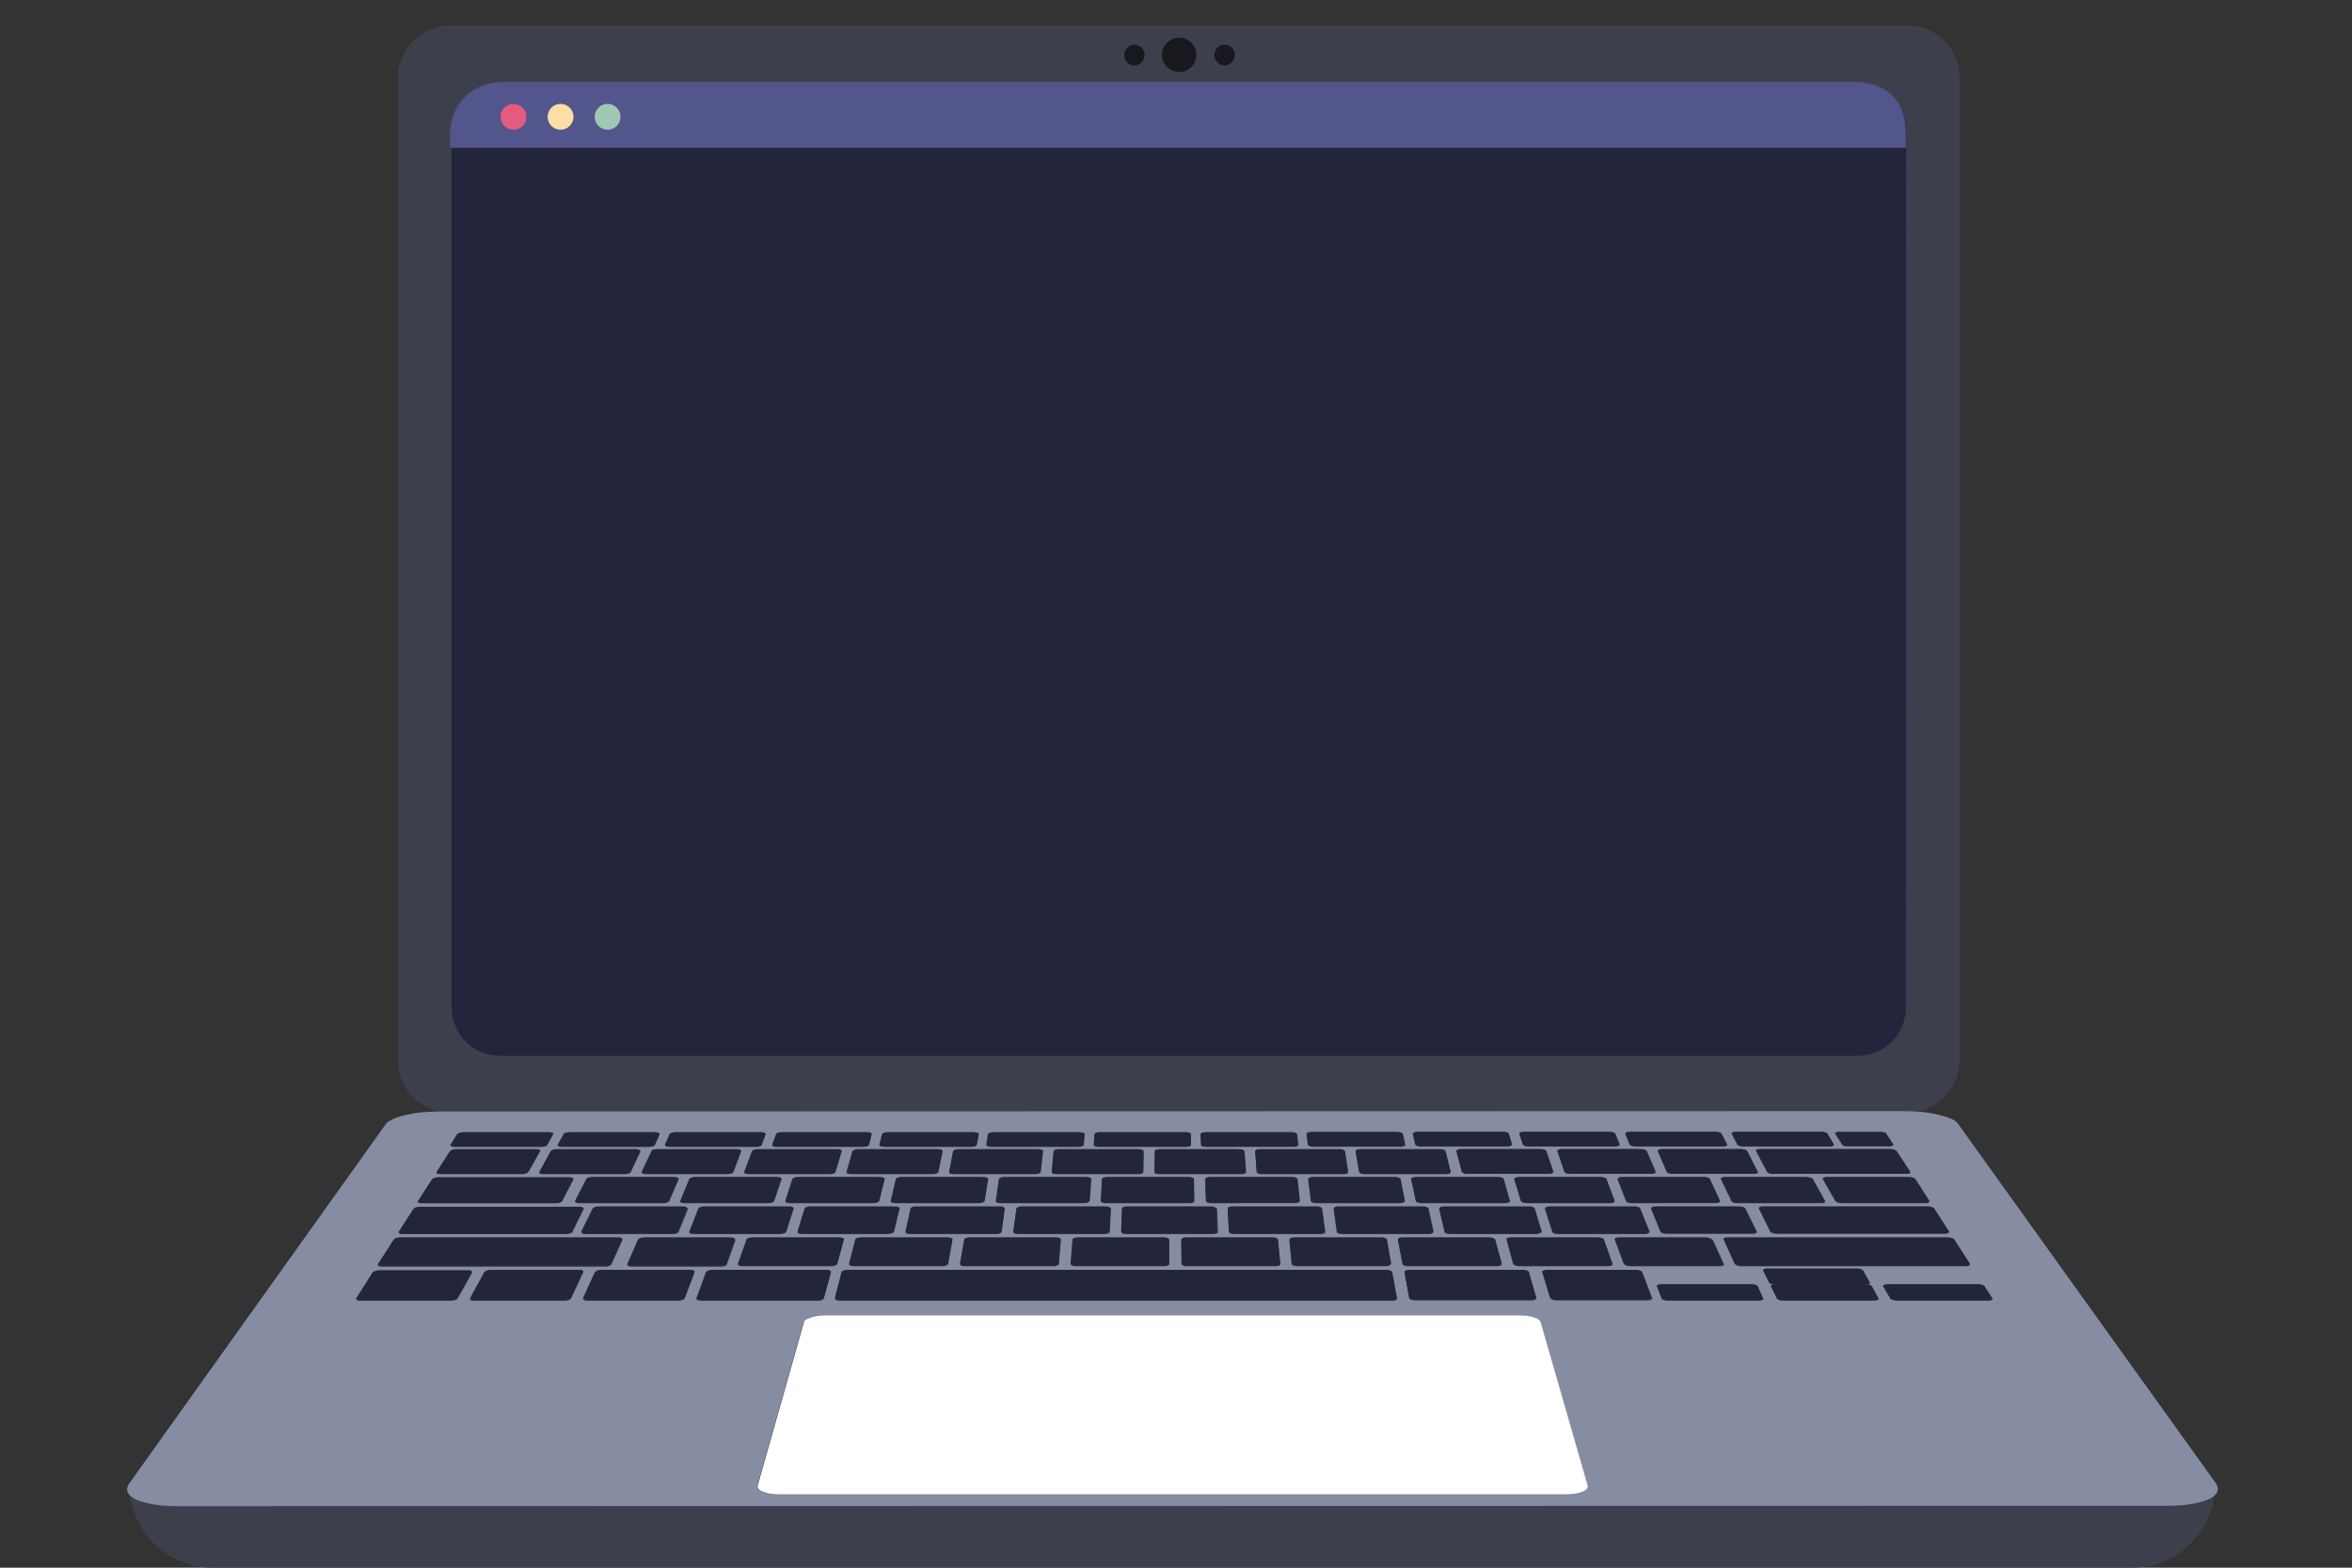 <?xml version="1.0" encoding="utf-8"?>
<!-- Generator: Adobe Illustrator 27.0.1, SVG Export Plug-In . SVG Version: 6.00 Build 0)  -->
<svg version="1.1" id="Laag_1" xmlns="http://www.w3.org/2000/svg" xmlns:xlink="http://www.w3.org/1999/xlink" x="0px" y="0px"
	 viewBox="0 0 600 400" style="enable-background:new 0 0 600 400;" xml:space="preserve">
<rect x="0" y="0" width="600" height="400" fill="#333333" stroke="none"/>
<style type="text/css">
	.st0{fill:#23253C;}
	.st1{display:none;}
	.st2{display:inline;fill:#E6A06C;}
	.st3{display:inline;fill:#FEDEA3;}
	.st4{display:inline;fill:#747780;}
	.st5{display:inline;fill:#9CA7D0;}
	.st6{display:inline;fill:#FFFFFF;}
	.st7{display:inline;fill:#B7C06F;}
	.st8{display:inline;fill:#B7D8F7;}
	.st9{display:inline;fill:#A6A056;}
	.st10{display:inline;}
	.st11{fill:#B7C06F;}
	.st12{display:inline;fill:#D9B4A3;}
	.st13{display:inline;fill:#331338;}
	.st14{display:inline;fill:#C48163;}
	.st15{display:inline;fill:#D4A189;}
	.st16{fill:#F9F8F6;}
	.st17{display:inline;fill:#F5CBB8;}
	.st18{fill:#F5CBB8;}
	.st19{display:inline;fill:#EDE0DA;}
	.st20{fill:#3D404C;}
	.st21{fill:#18191E;}
	.st22{fill:#868CA1;}
	.st23{fill:#FFFFFF;}
	.st24{fill:#52568C;}
	.st25{fill:#A1C8B1;}
	.st26{fill:#FEDEA3;}
	.st27{fill:#E45B7E;}
	.st28{fill:#FEE8BF;}
	.st29{fill:#7381C6;}
	.st30{fill:#DBA178;}
	.st31{display:inline;fill:#312823;}
	.st32{fill:#9CA7D0;}
	.st33{fill:#797F97;}
</style>
<rect x="111.4" y="16.6" class="st0" width="376" height="256.1"/>
<g id="books" class="st1">
	<path class="st2" d="M492.6,279.3H370.4c-1.3,0-2.4-1.1-2.4-2.4v-22.6c0-1.3,1.1-2.4,2.4-2.4h122.2c1.3,0,2.4,1.1,2.4,2.4v22.6
		C495,278.3,493.9,279.3,492.6,279.3z"/>
	<path class="st3" d="M467.1,251.9h-98c-0.8,0-1.5-0.7-1.5-1.5v-14.3c0-0.8,0.7-1.5,1.5-1.5h98c0.8,0,1.5,0.7,1.5,1.5v14.3
		C468.6,251.2,467.9,251.9,467.1,251.9z"/>
	
		<rect x="168" y="185.2" transform="matrix(0.687 -0.727 0.727 0.687 -121.734 202.483)" class="st4" width="12.2" height="114.7"/>
	<rect x="449.8" y="234.7" class="st5" width="7.9" height="17.2"/>
	<rect x="471.7" y="251.9" class="st6" width="11.4" height="27.4"/>
	<path class="st5" d="M136.3,265.8h-16.2c-1.2,0-2.2-1-2.2-2.1V153.3c0-1.2,1-2.1,2.2-2.1h16.2c1.2,0,2.1,1,2.1,2.1v110.4
		C138.4,264.9,137.5,265.8,136.3,265.8z"/>
	<path class="st7" d="M115.8,265.8H99.6c-1.2,0-2.2-1-2.2-2.1V198c0-1.2,1-2.1,2.2-2.1h16.2c1.2,0,2.2,1,2.2,2.1v65.7
		C117.9,264.9,116.9,265.8,115.8,265.8z"/>
	<path class="st2" d="M186.1,268v16.2c0,1.2-1,2.1-2.1,2.1h-102c-1.2,0-2.2-1-2.2-2.1V268c0-1.2,1-2.1,2.2-2.1h102
		C185.1,265.8,186.1,266.8,186.1,268z"/>
	<rect x="152.3" y="265.8" class="st3" width="10.6" height="20.5"/>
	<rect x="97.4" y="249.8" class="st8" width="20.5" height="5.6"/>
	<rect x="117.9" y="242.2" class="st6" width="20.5" height="9.5"/>
</g>
<g id="flower" class="st1">
	<path class="st9" d="M424.5,192.5c3.2-3.1-0.8-52.3-27.2-79.9c-39.8-41.7-74.1-56.1-92.8-57.4c-14.6-1.1-18.4,7.5-5.3,10.7
		c13.1,3.2,22.5,10.9,20.1,24c-2.5,13,7.1,18.9,15.9,15s26.5-7.6,33.6,13s-1.8,41.4,18.5,49.2c20.3,7.8,23,36.3,23,36.3L424.5,192.5
		z"/>
	<path class="st9" d="M427.6,186.7c1.7-1.4,13.5-24.9,13.5-48.8c0-29.6-16.6-42.5-36.5-60.2c-12.9-11.4,10.9-39.8-4.5-46.6
		c-15.4-6.8-38,18.5-33.5,33.5s20.1,12.2,24.4,28c2,7.6-12.2,17.6-4.2,30.3c7.2,11.6,30.6-0.7,28.4,33.2c-1.5,24-5.1,29.8-5.1,29.8
		L427.6,186.7z"/>
	<g class="st10">
		<path class="st11" d="M420.1,186.8c-0.1,0-0.1,0-0.2,0c-0.2-0.1-0.4-0.4-0.3-0.7c0.2-0.4,16.8-39.3,7.5-64.8
			c-5.7-15.5-17-26.3-27.9-36.7c-4.6-4.4-9-8.6-12.9-13.1c-11.9-13.6,3.9-32.6,4-32.8c0.2-0.2,0.5-0.2,0.7-0.1
			c0.2,0.2,0.2,0.5,0.1,0.7c-0.2,0.2-15.3,18.5-4,31.5c3.9,4.4,8.2,8.6,12.8,13c11,10.5,22.3,21.3,28.1,37.1
			c9.5,25.8-7.4,65.1-7.5,65.5C420.5,186.7,420.3,186.8,420.1,186.8z"/>
	</g>
	<path class="st7" d="M427.6,186.7c0,0-12-32.4,0.6-43.9s22.7-7.8,21.2-35.3c-1.3-24.7,9.9-24.1,12.4-17.8c1.6,4,8.1,32.1,0.9,44.2
		c-7.2,12.2-22.5,11.8-21.7,34s0,28.8,0,28.8L427.6,186.7z"/>
	<g class="st10">
		<path class="st11" d="M431.2,179.4c-0.1,0-0.1,0-0.2,0c-0.2-0.1-0.4-0.4-0.3-0.6c7.4-17.8,13.6-23.4,18.7-26.4
			c5.6-3.4,9.5-2,13.7-0.6c2.2,0.8,4.6,1.6,7.4,1.8c2.4,0.2,4.3-0.4,5.7-1.6c2.7-2.4,3.3-7.1,3.5-11c0.8-13.6,7.7-25.5,14.3-36.9
			c8.6-14.7,16.6-28.6,13.1-46.1c0-0.3,0.1-0.5,0.4-0.6c0.3-0.1,0.5,0.1,0.6,0.4c3.6,17.9-5,32.6-13.2,46.8
			c-6.6,11.3-13.4,23-14.2,36.5c-0.2,4.1-0.9,9-3.9,11.7c-1.6,1.4-3.8,2.1-6.5,1.9c-3-0.2-5.3-1-7.6-1.9c-4.1-1.4-7.6-2.7-12.8,0.5
			c-5,3-11,8.4-18.3,25.9C431.6,179.3,431.4,179.4,431.2,179.4z"/>
	</g>
	<path class="st12" d="M463.1,169.2l-2,16.3l-6.1,49.3h-61.1l-8.1-65.5h0c0-1.3,17.2-2.4,38.5-2.4c5.5,0,10.7,0.1,15.4,0.2
		c0,0,0.1,0,0.1,0c13.5,0.4,22.9,1.2,22.9,2.2L463.1,169.2L463.1,169.2z"/>
	<g class="st10">
		<path class="st11" d="M401.9,174.2c-0.2,0-0.5-0.2-0.5-0.4c-6.1-45.6-32.8-74-54.1-89.7c-23.1-17-45-23.3-45.2-23.4
			c-0.3-0.1-0.4-0.3-0.4-0.6s0.4-0.4,0.6-0.3c0.2,0.1,22.3,6.4,45.5,23.6c21.5,15.8,48.3,44.3,54.5,90.3
			C402.4,173.9,402.2,174.1,401.9,174.2C401.9,174.2,401.9,174.2,401.9,174.2z"/>
	</g>
	<path class="st13" d="M463.1,169.2l-2,16.3c-2.1-1-4-2.6-5.2-5.4c-4.5-10-14.2-12.8-16-13c13.5,0.4,22.9,1.2,22.9,2.2L463.1,169.2
		L463.1,169.2z"/>
</g>
<g id="a_cup" class="st1">
	<path class="st14" d="M111.4,316.4c0,3.1-10.4,5.6-23.3,5.6s-23.3-2.5-23.3-5.6s10.4-5.6,23.3-5.6S111.4,313.3,111.4,316.4z"/>
	<ellipse class="st15" cx="88.1" cy="310.8" rx="44.8" ry="8.1"/>
	<g class="st10">
		<path class="st16" d="M88.1,317.7c-19.6,0-39.9-2.6-39.9-6.9s20.3-6.9,39.9-6.9s39.9,2.6,39.9,6.9
			C128,315.1,107.7,317.7,88.1,317.7z M88.1,304.5c-23.6,0-39.4,3.3-39.4,6.4s15.9,6.4,39.4,6.4s39.4-3.3,39.4-6.4
			C127.5,307.8,111.7,304.5,88.1,304.5z"/>
	</g>
	<ellipse class="st14" cx="92.4" cy="310.8" rx="22.7" ry="4.8"/>
	<path class="st17" d="M89.6,313.6h-3c-9.9,0-18.2-7.5-19.3-17.3l-1.8-16.6h45.2l-1.8,16.6C107.8,306.1,99.5,313.6,89.6,313.6z"/>
	<g class="st10">
		<path class="st18" d="M78.2,303H67.5c-4.9,0-8.9-4-8.9-8.9v-3.4c0-4.9,4-8.9,8.9-8.9h10.7C78.2,281.8,78.2,303,78.2,303z
			 M67.5,286.8c-2.1,0-3.9,1.7-3.9,3.9v3.4c0,2.1,1.7,3.9,3.9,3.9h5.7v-11.2L67.5,286.8L67.5,286.8z"/>
	</g>
	<ellipse class="st19" cx="88.1" cy="279.7" rx="22.7" ry="2"/>
</g>
<g id="laptop">
	<path class="st20" d="M543.9,400H54.2c-11.7,0-21.1-9.5-21.1-21.1l0,0h532l0,0C565,390.5,555.6,400,543.9,400z"/>
	<g>
		<path class="st20" d="M486.5,6.5H114.9c-7.4,0-13.4,6-13.4,13.4v250.6c0,7.4,6,13.4,13.4,13.4h371.6c7.4,0,13.4-6,13.4-13.4V19.9
			C500,12.5,493.9,6.5,486.5,6.5z M486.2,257.1c0,6.8-5.5,12.3-12.3,12.3H127.5c-6.8,0-12.3-5.5-12.3-12.3V33.5
			c0-6.8,5.5-12.3,12.3-12.3h346.5c6.8,0,12.3,5.5,12.3,12.3L486.2,257.1L486.2,257.1z"/>
		<g>
			<path class="st21" d="M305.2,14c0,2.4-2,4.4-4.4,4.4s-4.4-2-4.4-4.4s2-4.4,4.4-4.4S305.2,11.6,305.2,14z"/>
			<path class="st21" d="M292,14c0,1.5-1.2,2.7-2.6,2.7c-1.5,0-2.6-1.2-2.6-2.7s1.2-2.6,2.6-2.6S292,12.5,292,14z"/>
			<path class="st21" d="M315,14c0,1.5-1.2,2.7-2.6,2.7c-1.5,0-2.6-1.2-2.6-2.7s1.2-2.6,2.6-2.6S315,12.5,315,14z"/>
		</g>
	</g>
	<g>
		<path class="st22" d="M198.7,381.3c-0.9,0-1.6-0.1-2.4-0.2c-0.7-0.1-1.3-0.3-1.8-0.5c-0.5-0.2-0.9-0.4-1.1-0.7
			c-0.2-0.3-0.3-0.6-0.2-0.9l11.8-41.7c0.1-0.2,0.3-0.5,0.6-0.7s0.8-0.4,1.3-0.5c0.5-0.2,1.1-0.3,1.8-0.4c0.7-0.1,1.4-0.1,2.1-0.1
			l176.2,0c0,0,0,0,0,0c0,0,0,0,0,0c0,0,0,0,0,0c0,0,0,0,0,0c0.8,0,1.5,0,2.1,0.1c0.7,0.1,1.3,0.2,1.8,0.4s1,0.3,1.3,0.5
			s0.5,0.4,0.6,0.7l12,41.7c0.1,0.3,0,0.6-0.2,0.9c-0.2,0.3-0.6,0.5-1.1,0.7c-0.5,0.2-1.1,0.4-1.8,0.5c-0.7,0.1-1.5,0.2-2.4,0.2
			L198.7,381.3L198.7,381.3z M425.8,331.8c-0.2,0-0.5,0-0.7,0s-0.4-0.1-0.6-0.1s-0.3-0.1-0.4-0.2c-0.1-0.1-0.2-0.1-0.2-0.2l-1.2-3.1
			c0-0.1,0-0.1,0-0.2s0.2-0.1,0.3-0.2c0.1,0,0.3-0.1,0.5-0.1s0.4,0,0.6,0h22.4c0.2,0,0.5,0,0.6,0c0.2,0,0.4,0.1,0.6,0.1
			s0.3,0.1,0.4,0.2c0.1,0.1,0.2,0.1,0.2,0.2l1.4,3.1c0,0.1,0,0.1,0,0.2s-0.1,0.1-0.3,0.2c-0.1,0-0.3,0.1-0.5,0.1c-0.2,0-0.4,0-0.6,0
			H425.8L425.8,331.8z M455.2,331.8c-0.2,0-0.5,0-0.7,0s-0.4-0.1-0.6-0.1c-0.2,0-0.3-0.1-0.4-0.2c-0.1-0.1-0.2-0.1-0.2-0.2l-1.5-3.1
			c0-0.1,0-0.1,0-0.2s0.1-0.1,0.3-0.2c0.1,0,0.3-0.1,0.5-0.1c0.2,0,0.4,0,0.6,0h22.4c0.2,0,0.5,0,0.7,0s0.4,0.1,0.6,0.1
			c0.2,0,0.3,0.1,0.4,0.2s0.2,0.1,0.2,0.2l1.7,3.1c0,0.1,0,0.1,0,0.2s-0.1,0.1-0.3,0.2c-0.1,0-0.3,0.1-0.5,0.1c-0.2,0-0.4,0-0.6,0
			H455.2L455.2,331.8z M484.3,331.8c-0.2,0-0.5,0-0.7,0s-0.4-0.1-0.6-0.1s-0.3-0.1-0.5-0.2c-0.1-0.1-0.2-0.1-0.2-0.2l-1.8-3.1
			c0-0.1,0-0.1,0-0.2s0.1-0.1,0.3-0.2c0.1,0,0.3-0.1,0.5-0.1s0.4,0,0.6,0h22.4c0.2,0,0.5,0,0.7,0c0.2,0,0.4,0.1,0.6,0.1
			s0.3,0.1,0.5,0.2c0.1,0.1,0.2,0.1,0.2,0.2l2,3.1c0,0.1,0,0.1,0,0.2s-0.1,0.1-0.2,0.2c-0.1,0-0.3,0.1-0.5,0.1s-0.4,0-0.6,0H484.3
			L484.3,331.8z M92.6,331.9c-0.3,0-0.6,0-0.8,0c-0.2,0-0.4-0.1-0.6-0.1c-0.2-0.1-0.3-0.1-0.3-0.2s-0.1-0.2,0-0.2l4.2-6.6
			c0.1-0.1,0.2-0.2,0.3-0.2c0.2-0.1,0.3-0.1,0.6-0.2s0.5-0.1,0.7-0.1s0.5,0,0.8,0h21.2c0.3,0,0.5,0,0.8,0c0.2,0,0.4,0.1,0.6,0.1
			c0.2,0.1,0.3,0.1,0.3,0.2c0.1,0.1,0.1,0.2,0,0.2l-3.7,6.6c-0.1,0.1-0.2,0.2-0.3,0.2c-0.2,0.1-0.3,0.1-0.6,0.2s-0.5,0.1-0.7,0.1
			s-0.6,0-0.8,0H92.6L92.6,331.9z M121.6,331.9c-0.3,0-0.6,0-0.8,0c-0.2,0-0.4-0.1-0.6-0.1c-0.2-0.1-0.3-0.1-0.3-0.2
			c-0.1-0.1-0.1-0.2,0-0.2l3.6-6.6c0.1-0.1,0.2-0.2,0.3-0.2c0.1-0.1,0.3-0.1,0.5-0.2s0.5-0.1,0.7-0.1s0.5,0,0.8,0h21.2
			c0.3,0,0.5,0,0.8,0c0.2,0,0.4,0.1,0.6,0.1c0.2,0.1,0.3,0.1,0.3,0.2c0.1,0.1,0.1,0.2,0,0.2l-3.1,6.6c0,0.1-0.1,0.2-0.3,0.2
			c-0.1,0.1-0.3,0.1-0.5,0.2c-0.2,0.1-0.5,0.1-0.7,0.1c-0.3,0-0.6,0-0.8,0H121.6L121.6,331.9z M150.6,331.9c-0.3,0-0.6,0-0.8,0
			c-0.2,0-0.4-0.1-0.6-0.1c-0.2-0.1-0.3-0.1-0.4-0.2s-0.1-0.2-0.1-0.2l3-6.6c0-0.1,0.1-0.2,0.3-0.2c0.1-0.1,0.3-0.1,0.5-0.2
			c0.2-0.1,0.4-0.1,0.7-0.1c0.3,0,0.5,0,0.8,0h21.2c0.3,0,0.5,0,0.8,0c0.2,0,0.4,0.1,0.6,0.1c0.2,0.1,0.3,0.1,0.4,0.2
			c0.1,0.1,0.1,0.2,0.1,0.2l-2.5,6.6c0,0.1-0.1,0.2-0.3,0.2c-0.1,0.1-0.3,0.1-0.5,0.2s-0.4,0.1-0.7,0.1c-0.3,0-0.5,0-0.8,0H150.6
			L150.6,331.9z M179.5,331.9c-0.3,0-0.6,0-0.8,0c-0.2,0-0.4-0.1-0.6-0.1c-0.2-0.1-0.3-0.1-0.4-0.2s-0.1-0.2-0.1-0.2l2.4-6.6
			c0-0.1,0.1-0.2,0.2-0.2c0.1-0.1,0.3-0.1,0.5-0.2c0.2-0.1,0.4-0.1,0.7-0.1s0.5,0,0.8,0H210c0.3,0,0.5,0,0.8,0
			c0.2,0,0.4,0.1,0.6,0.1c0.2,0.1,0.3,0.1,0.4,0.2c0.1,0.1,0.1,0.2,0.1,0.2l-1.8,6.6c0,0.1-0.1,0.2-0.2,0.2
			c-0.1,0.1-0.3,0.1-0.5,0.2s-0.4,0.1-0.7,0.1c-0.3,0-0.5,0-0.8,0H179.5L179.5,331.9z M214.9,331.9c-0.3,0-0.6,0-0.8,0
			c-0.2,0-0.4-0.1-0.6-0.1c-0.2-0.1-0.3-0.1-0.4-0.2c-0.1-0.1-0.1-0.2-0.1-0.2l1.7-6.6c0-0.1,0.1-0.2,0.2-0.2
			c0.1-0.1,0.3-0.1,0.5-0.2c0.2-0.1,0.4-0.1,0.7-0.1s0.5,0,0.8,0l136.1,0c0.3,0,0.5,0,0.8,0s0.5,0.1,0.7,0.1
			c0.2,0.1,0.4,0.1,0.5,0.2c0.1,0.1,0.2,0.2,0.2,0.2l1.2,6.6c0,0.1,0,0.2-0.1,0.2c-0.1,0.1-0.2,0.1-0.4,0.2s-0.4,0.1-0.6,0.1
			c-0.2,0-0.5,0-0.8,0L214.9,331.9L214.9,331.9z M361.7,331.8c-0.3,0-0.6,0-0.8,0s-0.5-0.1-0.7-0.1c-0.2-0.1-0.4-0.1-0.5-0.2
			c-0.1-0.1-0.2-0.2-0.2-0.2l-1.2-6.6c0-0.1,0-0.2,0.1-0.2c0.1-0.1,0.2-0.1,0.4-0.2c0.2-0.1,0.4-0.1,0.6-0.1s0.5,0,0.8,0h27.6
			c0.3,0,0.5,0,0.8,0s0.5,0.1,0.7,0.1c0.2,0.1,0.4,0.1,0.5,0.2c0.1,0.1,0.2,0.2,0.2,0.2l1.9,6.6c0,0.1,0,0.2-0.1,0.2
			c-0.1,0.1-0.2,0.1-0.4,0.2s-0.4,0.1-0.6,0.1c-0.2,0-0.5,0-0.8,0H361.7L361.7,331.8z M397.8,331.8c-0.3,0-0.6,0-0.8,0
			c-0.3,0-0.5-0.1-0.7-0.1c-0.2-0.1-0.4-0.1-0.5-0.2s-0.2-0.2-0.2-0.2l-2-6.6c0-0.1,0-0.2,0.1-0.2c0.1-0.1,0.2-0.1,0.4-0.2
			c0.2-0.1,0.4-0.1,0.6-0.1c0.2,0,0.5,0,0.8,0h21.3c0.3,0,0.5,0,0.8,0c0.2,0,0.5,0.1,0.7,0.1c0.2,0.1,0.4,0.1,0.5,0.2
			c0.1,0.1,0.2,0.2,0.2,0.2l2.5,6.6c0,0.1,0,0.2-0.1,0.2c-0.1,0.1-0.2,0.1-0.4,0.2c-0.2,0.1-0.4,0.1-0.6,0.1c-0.2,0-0.5,0-0.8,0
			H397.8L397.8,331.8z M453.2,327.7c-0.2,0-0.5,0-0.7,0s-0.4-0.1-0.6-0.1s-0.3-0.1-0.4-0.2c-0.1-0.1-0.2-0.1-0.2-0.2l-1.5-3
			c0-0.1,0-0.1,0-0.2c0-0.1,0.1-0.1,0.3-0.2c0.1,0,0.3-0.1,0.5-0.1s0.4,0,0.6,0h22.1c0.2,0,0.4,0,0.6,0s0.4,0.1,0.6,0.1
			c0.2,0,0.3,0.1,0.4,0.2s0.2,0.1,0.2,0.2l1.7,3c0,0.1,0,0.1,0,0.2s-0.1,0.1-0.3,0.2c-0.1,0-0.3,0.1-0.5,0.1s-0.4,0-0.6,0H453.2
			L453.2,327.7z M98.1,323.2c-0.3,0-0.5,0-0.8,0c-0.2,0-0.4-0.1-0.6-0.1c-0.2-0.1-0.2-0.1-0.3-0.2c-0.1-0.1-0.1-0.1,0-0.2l4-6.2
			c0.1-0.1,0.2-0.2,0.3-0.2s0.3-0.1,0.5-0.2c0.2,0,0.4-0.1,0.7-0.1c0.2,0,0.5,0,0.8,0l54.2,0c0.3,0,0.5,0,0.8,0
			c0.2,0,0.4,0.1,0.6,0.1c0.1,0,0.3,0.1,0.3,0.2c0.1,0.1,0.1,0.1,0.1,0.2l-2.8,6.2c0,0.1-0.1,0.2-0.3,0.2c-0.1,0.1-0.3,0.1-0.5,0.2
			s-0.4,0.1-0.7,0.1c-0.3,0-0.5,0-0.8,0L98.1,323.2L98.1,323.2z M161.8,323.2c-0.3,0-0.5,0-0.8,0c-0.2,0-0.4-0.1-0.6-0.1
			c-0.2-0.1-0.3-0.1-0.3-0.2c-0.1-0.1-0.1-0.1-0.1-0.2l2.7-6.2c0-0.1,0.1-0.2,0.3-0.2c0.1-0.1,0.3-0.1,0.5-0.2
			c0.2,0,0.4-0.1,0.7-0.1s0.5,0,0.8,0h20.7c0.3,0,0.5,0,0.8,0c0.2,0,0.4,0.1,0.6,0.1c0.2,0,0.3,0.1,0.4,0.2s0.1,0.1,0.1,0.2
			l-2.2,6.2c0,0.1-0.1,0.2-0.2,0.2c-0.1,0.1-0.3,0.1-0.5,0.2s-0.4,0.1-0.7,0.1s-0.5,0-0.8,0H161.8
			C161.8,323.2,161.8,323.2,161.8,323.2C161.8,323.2,161.8,323.2,161.8,323.2C161.8,323.2,161.8,323.2,161.8,323.2L161.8,323.2
			L161.8,323.2z M190.1,323.1c-0.3,0-0.5,0-0.8,0c-0.2,0-0.4-0.1-0.6-0.1c-0.2-0.1-0.3-0.1-0.4-0.2c-0.1-0.1-0.1-0.1-0.1-0.2
			l2.2-6.2c0-0.1,0.1-0.2,0.2-0.2c0.1-0.1,0.3-0.1,0.5-0.2c0.2,0,0.4-0.1,0.7-0.1s0.5,0,0.8,0h20.7c0.3,0,0.5,0,0.8,0
			s0.4,0.1,0.6,0.1c0.2,0,0.3,0.1,0.4,0.2s0.1,0.1,0.1,0.2l-1.7,6.2c0,0.1-0.1,0.2-0.2,0.2c-0.1,0.1-0.3,0.1-0.5,0.2
			c-0.2,0.1-0.4,0.1-0.7,0.1s-0.5,0-0.8,0H190.1L190.1,323.1z M218.5,323.1c-0.3,0-0.5,0-0.8,0c-0.2,0-0.4-0.1-0.6-0.1
			c-0.2-0.1-0.3-0.1-0.4-0.2c-0.1-0.1-0.1-0.1-0.1-0.2l1.6-6.2c0-0.1,0.1-0.2,0.2-0.2c0.1-0.1,0.3-0.1,0.5-0.2
			c0.2,0,0.4-0.1,0.7-0.1s0.5,0,0.8,0H241c0.3,0,0.5,0,0.8,0s0.4,0.1,0.6,0.1c0.2,0,0.3,0.1,0.4,0.2s0.1,0.1,0.1,0.2l-1.1,6.2
			c0,0.1-0.1,0.2-0.2,0.2c-0.1,0.1-0.3,0.1-0.5,0.2c-0.2,0.1-0.4,0.1-0.7,0.1c-0.2,0-0.5,0-0.8,0H218.5L218.5,323.1z M246.8,323.1
			c-0.3,0-0.5,0-0.8,0s-0.4-0.1-0.6-0.1c-0.2-0.1-0.3-0.1-0.4-0.2s-0.1-0.1-0.1-0.2l1.1-6.2c0-0.1,0.1-0.2,0.2-0.2s0.3-0.1,0.4-0.2
			c0.2,0,0.4-0.1,0.6-0.1c0.2,0,0.5,0,0.8,0h20.7c0.3,0,0.5,0,0.8,0c0.2,0,0.4,0.1,0.6,0.1c0.2,0,0.3,0.1,0.4,0.2
			c0.1,0.1,0.1,0.1,0.1,0.2l-0.5,6.2c0,0.1-0.1,0.2-0.2,0.2c-0.1,0.1-0.3,0.1-0.5,0.2s-0.4,0.1-0.6,0.1s-0.5,0-0.8,0H246.8
			L246.8,323.1z M275.1,323.1c-0.3,0-0.5,0-0.8,0s-0.5-0.1-0.6-0.1c-0.2-0.1-0.3-0.1-0.4-0.2c-0.1-0.1-0.1-0.2-0.1-0.2l0.5-6.2
			c0-0.1,0.1-0.2,0.2-0.2c0.1-0.1,0.2-0.1,0.4-0.2c0.2,0,0.4-0.1,0.6-0.1c0.2,0,0.5,0,0.8,0h20.7c0.3,0,0.5,0,0.8,0s0.5,0.1,0.6,0.1
			c0.2,0,0.3,0.1,0.4,0.2s0.1,0.1,0.1,0.2v6.2c0,0.1-0.1,0.2-0.2,0.2c-0.1,0.1-0.2,0.1-0.4,0.2s-0.4,0.1-0.6,0.1c-0.2,0-0.5,0-0.8,0
			L275.1,323.1L275.1,323.1z M303.4,323.1c-0.3,0-0.5,0-0.8,0c-0.2,0-0.5-0.1-0.6-0.1c-0.2-0.1-0.3-0.1-0.4-0.2
			c-0.1-0.1-0.2-0.2-0.2-0.2l-0.1-6.2c0-0.1,0-0.2,0.1-0.2s0.2-0.1,0.4-0.2c0.2,0,0.4-0.1,0.6-0.1c0.2,0,0.5,0,0.8,0H324
			c0.3,0,0.5,0,0.8,0s0.5,0.1,0.6,0.1c0.2,0,0.3,0.1,0.4,0.2c0.1,0.1,0.2,0.1,0.2,0.2l0.6,6.2c0,0.1,0,0.2-0.1,0.2
			c-0.1,0.1-0.2,0.1-0.4,0.2c-0.2,0.1-0.4,0.1-0.6,0.1s-0.5,0-0.8,0H303.4L303.4,323.1z M331.7,323.1c-0.3,0-0.5,0-0.8,0
			c-0.2,0-0.5-0.1-0.7-0.1c-0.2-0.1-0.3-0.1-0.5-0.2c-0.1-0.1-0.2-0.1-0.2-0.2l-0.6-6.2c0-0.1,0-0.2,0.1-0.2s0.2-0.1,0.4-0.2
			c0.2,0,0.4-0.1,0.6-0.1c0.2,0,0.5,0,0.8,0h20.7c0.3,0,0.5,0,0.8,0c0.2,0,0.5,0.1,0.6,0.1c0.2,0,0.3,0.1,0.5,0.2
			c0.1,0.1,0.2,0.1,0.2,0.2l1.1,6.2c0,0.1,0,0.2-0.1,0.2c-0.1,0.1-0.2,0.1-0.4,0.2c-0.2,0.1-0.4,0.1-0.6,0.1s-0.5,0-0.8,0H331.7
			L331.7,323.1z M360,323.1c-0.3,0-0.5,0-0.8,0s-0.5-0.1-0.7-0.1c-0.2-0.1-0.4-0.1-0.5-0.2c-0.1-0.1-0.2-0.1-0.2-0.2l-1.2-6.2
			c0-0.1,0-0.2,0.1-0.2c0.1-0.1,0.2-0.1,0.4-0.2c0.2,0,0.4-0.1,0.6-0.1s0.5,0,0.8,0h20.7c0.3,0,0.5,0,0.8,0s0.5,0.1,0.7,0.1
			c0.2,0,0.4,0.1,0.5,0.2c0.1,0.1,0.2,0.1,0.2,0.2l1.7,6.2c0,0.1,0,0.2-0.1,0.2c-0.1,0.1-0.2,0.1-0.4,0.2s-0.4,0.1-0.6,0.1
			c-0.2,0-0.5,0-0.8,0H360L360,323.1z M388.3,323.1c-0.3,0-0.5,0-0.8,0s-0.5-0.1-0.7-0.1c-0.2-0.1-0.4-0.1-0.5-0.2
			c-0.1-0.1-0.2-0.1-0.2-0.2l-1.7-6.2c0-0.1,0-0.2,0.1-0.2s0.2-0.1,0.4-0.2s0.4-0.1,0.6-0.1s0.5,0,0.8,0h20.7c0,0,0,0,0,0
			c0,0,0,0,0,0s0,0,0,0s0,0,0,0c0.3,0,0.5,0,0.8,0c0.2,0,0.5,0.1,0.7,0.1c0.2,0,0.4,0.1,0.5,0.2c0.1,0.1,0.2,0.1,0.2,0.2l2.2,6.2
			c0,0.1,0,0.2-0.1,0.2c-0.1,0.1-0.2,0.1-0.4,0.2c-0.2,0.1-0.4,0.1-0.6,0.1s-0.5,0-0.8,0H388.3L388.3,323.1z M416.6,323.1
			c-0.3,0-0.5,0-0.8,0s-0.5-0.1-0.7-0.1c-0.2-0.1-0.4-0.1-0.5-0.2c-0.1-0.1-0.2-0.1-0.2-0.2l-2.3-6.2c0-0.1,0-0.2,0.1-0.2
			s0.2-0.1,0.4-0.2s0.4-0.1,0.6-0.1c0.2,0,0.5,0,0.8,0h20.7c0.3,0,0.5,0,0.8,0s0.5,0.1,0.7,0.1c0.2,0,0.4,0.1,0.5,0.2
			s0.2,0.1,0.3,0.2l2.8,6.2c0,0.1,0,0.2,0,0.2c-0.1,0.1-0.2,0.1-0.4,0.2s-0.4,0.1-0.6,0.1s-0.5,0-0.8,0L416.6,323.1L416.6,323.1z
			 M444.9,323.1c-0.3,0-0.5,0-0.8,0s-0.5-0.1-0.7-0.1c-0.2-0.1-0.4-0.1-0.5-0.2c-0.1-0.1-0.2-0.2-0.3-0.2l-2.8-6.2
			c0-0.1,0-0.2,0-0.2c0.1-0.1,0.2-0.1,0.3-0.2c0.2,0,0.4-0.1,0.6-0.1s0.5,0,0.8,0l54.7,0c0.3,0,0.5,0,0.8,0c0.3,0,0.5,0.1,0.7,0.1
			c0.2,0,0.4,0.1,0.5,0.2s0.2,0.1,0.3,0.2l4,6.2c0,0.1,0,0.2,0,0.2c-0.1,0.1-0.2,0.1-0.3,0.2s-0.3,0.1-0.6,0.1s-0.5,0-0.8,0
			L444.9,323.1L444.9,323.1z M103.3,314.9c-0.3,0-0.5,0-0.7,0s-0.4-0.1-0.5-0.1c-0.1,0-0.2-0.1-0.3-0.2s-0.1-0.1,0-0.2l3.8-5.9
			c0.1-0.1,0.2-0.1,0.3-0.2s0.3-0.1,0.5-0.2s0.4-0.1,0.7-0.1s0.5,0,0.8,0h39.4c0.3,0,0.5,0,0.7,0c0.2,0,0.4,0.1,0.6,0.1
			c0.1,0,0.3,0.1,0.3,0.2c0.1,0.1,0.1,0.1,0,0.2l-2.9,5.9c0,0.1-0.1,0.2-0.3,0.2c-0.1,0.1-0.3,0.1-0.5,0.2c-0.2,0-0.4,0.1-0.7,0.1
			s-0.5,0-0.8,0H103.3L103.3,314.9z M150.1,314.9c-0.3,0-0.5,0-0.8,0c-0.2,0-0.4-0.1-0.6-0.1c-0.1,0-0.3-0.1-0.3-0.2
			c-0.1-0.1-0.1-0.1,0-0.2l2.9-5.9c0-0.1,0.1-0.1,0.3-0.2c0.1-0.1,0.3-0.1,0.5-0.2s0.4-0.1,0.7-0.1s0.5,0,0.8,0h20.2
			c0.3,0,0.5,0,0.7,0c0.2,0,0.4,0.1,0.6,0.1s0.3,0.1,0.3,0.2c0.1,0.1,0.1,0.1,0.1,0.2l-2.4,5.9c0,0.1-0.1,0.2-0.2,0.2
			s-0.3,0.1-0.5,0.2c-0.2,0-0.4,0.1-0.7,0.1s-0.5,0-0.8,0H150.1L150.1,314.9z M177.7,314.9c-0.3,0-0.5,0-0.8,0
			c-0.2,0-0.4-0.1-0.6-0.1c-0.2,0-0.3-0.1-0.4-0.2c-0.1-0.1-0.1-0.1-0.1-0.2l2.3-5.9c0-0.1,0.1-0.1,0.2-0.2c0.1-0.1,0.3-0.1,0.5-0.2
			s0.4-0.1,0.7-0.1s0.5,0,0.8,0h20.2c0.3,0,0.5,0,0.7,0c0.2,0,0.4,0.1,0.6,0.1s0.3,0.1,0.4,0.2s0.1,0.1,0.1,0.2l-1.9,5.9
			c0,0.1-0.1,0.2-0.2,0.2s-0.3,0.1-0.5,0.2c-0.2,0-0.4,0.1-0.7,0.1s-0.5,0-0.8,0H177.7L177.7,314.9z M205.3,314.9
			c-0.3,0-0.5,0-0.8,0s-0.4-0.1-0.6-0.1c-0.2,0-0.3-0.1-0.4-0.2s-0.1-0.1-0.1-0.2l1.8-5.9c0-0.1,0.1-0.1,0.2-0.2s0.3-0.1,0.5-0.2
			s0.4-0.1,0.6-0.1c0.2,0,0.5,0,0.8,0h20.2c0.3,0,0.5,0,0.7,0c0.2,0,0.4,0.1,0.6,0.1s0.3,0.1,0.4,0.2s0.1,0.1,0.1,0.2l-1.4,5.9
			c0,0.1-0.1,0.2-0.2,0.2c-0.1,0.1-0.3,0.1-0.5,0.2c-0.2,0-0.4,0.1-0.6,0.1c-0.2,0-0.5,0-0.8,0H205.3L205.3,314.9z M232.9,314.9
			c-0.3,0-0.5,0-0.8,0s-0.4-0.1-0.6-0.1c-0.2,0-0.3-0.1-0.4-0.2s-0.1-0.1-0.1-0.2l1.3-5.9c0-0.1,0.1-0.1,0.2-0.2s0.3-0.1,0.4-0.2
			s0.4-0.1,0.6-0.1s0.5,0,0.8,0h20.2c0.3,0,0.5,0,0.7,0c0.2,0,0.4,0.1,0.6,0.1c0.2,0,0.3,0.1,0.4,0.2s0.1,0.1,0.1,0.2l-0.8,5.9
			c0,0.1-0.1,0.2-0.2,0.2s-0.3,0.1-0.4,0.2c-0.2,0-0.4,0.1-0.6,0.1c-0.2,0-0.5,0-0.8,0H232.9L232.9,314.9z M260.4,314.9
			c-0.3,0-0.5,0-0.8,0s-0.4-0.1-0.6-0.1c-0.2,0-0.3-0.1-0.4-0.2s-0.1-0.1-0.1-0.2l0.8-5.9c0-0.1,0.1-0.1,0.2-0.2s0.3-0.1,0.4-0.2
			s0.4-0.1,0.6-0.1s0.5,0,0.8,0h20.2c0.3,0,0.5,0,0.8,0c0.2,0,0.4,0.1,0.6,0.1s0.3,0.1,0.4,0.2s0.1,0.1,0.1,0.2l-0.3,5.9
			c0,0.1-0.1,0.2-0.2,0.2c-0.1,0.1-0.2,0.1-0.4,0.2c-0.2,0-0.4,0.1-0.6,0.1s-0.5,0-0.8,0H260.4L260.4,314.9z M288,314.9
			c-0.3,0-0.5,0-0.8,0s-0.4-0.1-0.6-0.1c-0.2,0-0.3-0.1-0.4-0.2c-0.1-0.1-0.1-0.1-0.1-0.2l0.2-5.9c0-0.1,0.1-0.1,0.2-0.2
			s0.2-0.1,0.4-0.2c0.2,0,0.4-0.1,0.6-0.1c0.2,0,0.5,0,0.8,0h20.2c0.3,0,0.5,0,0.8,0c0.2,0,0.4,0.1,0.6,0.1s0.3,0.1,0.4,0.2
			s0.2,0.1,0.2,0.2l0.2,5.9c0,0.1,0,0.2-0.1,0.2s-0.2,0.1-0.4,0.2c-0.2,0-0.4,0.1-0.6,0.1c-0.2,0-0.5,0-0.8,0H288L288,314.9z
			 M315.5,314.9c-0.3,0-0.5,0-0.8,0s-0.5-0.1-0.6-0.1c-0.2,0-0.3-0.1-0.4-0.2s-0.2-0.1-0.2-0.2l-0.3-5.9c0-0.1,0-0.1,0.1-0.2
			c0.1-0.1,0.2-0.1,0.4-0.2c0.2,0,0.4-0.1,0.6-0.1c0.2,0,0.5,0,0.8,0h20.2c0.3,0,0.5,0,0.8,0c0.2,0,0.4,0.1,0.6,0.1s0.3,0.1,0.4,0.2
			c0.1,0.1,0.2,0.1,0.2,0.2l0.8,5.9c0,0.1,0,0.2-0.1,0.2s-0.2,0.1-0.4,0.2c-0.2,0-0.4,0.1-0.6,0.1c-0.2,0-0.5,0-0.8,0H315.5
			L315.5,314.9z M343.1,314.9c-0.3,0-0.5,0-0.8,0s-0.5-0.1-0.6-0.1c-0.2,0-0.3-0.1-0.5-0.2c-0.1-0.1-0.2-0.1-0.2-0.2l-0.8-5.9
			c0-0.1,0-0.1,0.1-0.2s0.2-0.1,0.4-0.2s0.4-0.1,0.6-0.1c0.2,0,0.5,0,0.7,0h20.2c0.3,0,0.5,0,0.8,0c0.2,0,0.5,0.1,0.6,0.1
			s0.3,0.1,0.5,0.2c0.1,0.1,0.2,0.1,0.2,0.2l1.3,5.9c0,0.1,0,0.2-0.1,0.2s-0.2,0.1-0.4,0.2c-0.2,0-0.4,0.1-0.6,0.1s-0.5,0-0.8,0
			H343.1L343.1,314.9z M370.7,314.9c-0.3,0-0.5,0-0.8,0s-0.5-0.1-0.7-0.1c-0.2,0-0.4-0.1-0.5-0.2s-0.2-0.1-0.2-0.2l-1.4-5.9
			c0-0.1,0-0.1,0.1-0.2c0.1-0.1,0.2-0.1,0.4-0.2s0.4-0.1,0.6-0.1c0.2,0,0.5,0,0.7,0h20.2c0.3,0,0.5,0,0.8,0c0.2,0,0.5,0.1,0.6,0.1
			s0.4,0.1,0.5,0.2c0.1,0.1,0.2,0.1,0.2,0.2l1.8,5.9c0,0.1,0,0.2-0.1,0.2c-0.1,0.1-0.2,0.1-0.4,0.2c-0.2,0-0.4,0.1-0.6,0.1
			s-0.5,0-0.8,0H370.7L370.7,314.9z M398.2,314.9c-0.3,0-0.5,0-0.8,0s-0.5-0.1-0.7-0.1c-0.2,0-0.4-0.1-0.5-0.2
			c-0.1-0.1-0.2-0.1-0.2-0.2l-1.9-5.9c0-0.1,0-0.1,0.1-0.2c0.1-0.1,0.2-0.1,0.4-0.2c0.2,0,0.4-0.1,0.6-0.1s0.5,0,0.7,0h20.2
			c0.3,0,0.5,0,0.8,0c0.2,0,0.5,0.1,0.7,0.1c0.2,0,0.4,0.1,0.5,0.2c0.1,0.1,0.2,0.1,0.2,0.2l2.4,5.9c0,0.1,0,0.2-0.1,0.2
			c-0.1,0.1-0.2,0.1-0.4,0.2c-0.2,0-0.4,0.1-0.6,0.1c-0.2,0-0.5,0-0.8,0H398.2L398.2,314.9z M425.8,314.8c-0.3,0-0.5,0-0.8,0
			s-0.5-0.1-0.7-0.1c-0.2,0-0.4-0.1-0.5-0.2s-0.2-0.1-0.2-0.2l-2.4-5.9c0-0.1,0-0.1,0.1-0.2s0.2-0.1,0.3-0.2s0.4-0.1,0.6-0.1
			s0.5,0,0.7,0h20.2c0,0,0,0,0,0c0,0,0,0,0,0c0,0,0,0,0,0s0,0,0,0c0.3,0,0.5,0,0.8,0c0.2,0,0.5,0.1,0.7,0.1s0.4,0.1,0.5,0.2
			s0.2,0.1,0.2,0.2l2.9,5.9c0,0.1,0,0.2,0,0.2c-0.1,0.1-0.2,0.1-0.3,0.2c-0.1,0-0.3,0.1-0.6,0.1s-0.5,0-0.7,0H425.8L425.8,314.8z
			 M453.9,314.8c-0.3,0-0.5,0-0.8,0s-0.5-0.1-0.7-0.1c-0.2,0-0.4-0.1-0.5-0.2c-0.1-0.1-0.2-0.1-0.3-0.2l-2.9-5.9c0-0.1,0-0.1,0-0.2
			s0.2-0.1,0.3-0.2s0.3-0.1,0.5-0.1c0.2,0,0.5,0,0.7,0l40.8,0c0.3,0,0.5,0,0.8,0c0.2,0,0.5,0.1,0.7,0.1s0.4,0.1,0.5,0.2
			c0.1,0.1,0.2,0.1,0.3,0.2l3.8,5.9c0.1,0.1,0,0.2,0,0.2s-0.2,0.1-0.3,0.2c-0.1,0-0.3,0.1-0.5,0.1s-0.5,0-0.7,0L453.9,314.8
			L453.9,314.8z M108.2,307c-0.3,0-0.5,0-0.7,0c-0.2,0-0.4-0.1-0.5-0.1s-0.2-0.1-0.3-0.2c-0.1-0.1-0.1-0.1,0-0.2l3.6-5.6
			c0.1-0.1,0.1-0.1,0.3-0.2c0.1-0.1,0.3-0.1,0.5-0.2c0.2,0,0.4-0.1,0.7-0.1s0.5,0,0.8,0h32.2c0.3,0,0.5,0,0.7,0s0.4,0.1,0.5,0.1
			c0.1,0,0.2,0.1,0.3,0.2c0.1,0.1,0.1,0.1,0,0.2l-2.9,5.6c0,0.1-0.1,0.1-0.3,0.2c-0.1,0.1-0.3,0.1-0.5,0.2s-0.4,0.1-0.7,0.1
			s-0.5,0-0.8,0L108.2,307L108.2,307z M148.4,307c-0.3,0-0.5,0-0.7,0c-0.2,0-0.4-0.1-0.6-0.1c-0.1,0-0.3-0.1-0.3-0.2
			c-0.1-0.1-0.1-0.1-0.1-0.2l2.9-5.6c0-0.1,0.1-0.1,0.2-0.2s0.3-0.1,0.5-0.2c0.2,0,0.4-0.1,0.6-0.1c0.2,0,0.5,0,0.8,0h19.7
			c0.3,0,0.5,0,0.7,0s0.4,0.1,0.6,0.1c0.1,0,0.3,0.1,0.3,0.2c0.1,0.1,0.1,0.1,0.1,0.2l-2.4,5.6c0,0.1-0.1,0.1-0.2,0.2
			c-0.1,0.1-0.3,0.1-0.5,0.2s-0.4,0.1-0.7,0.1s-0.5,0-0.8,0H148.4L148.4,307z M175.2,307c-0.3,0-0.5,0-0.7,0c-0.2,0-0.4-0.1-0.6-0.1
			s-0.3-0.1-0.3-0.2c-0.1-0.1-0.1-0.1-0.1-0.2l2.3-5.6c0-0.1,0.1-0.1,0.2-0.2c0.1-0.1,0.3-0.1,0.5-0.2c0.2,0,0.4-0.1,0.6-0.1
			c0.2,0,0.5,0,0.8,0h19.7c0.3,0,0.5,0,0.7,0c0.2,0,0.4,0.1,0.6,0.1c0.1,0,0.3,0.1,0.3,0.2c0.1,0.1,0.1,0.1,0.1,0.2l-1.9,5.6
			c0,0.1-0.1,0.1-0.2,0.2s-0.3,0.1-0.5,0.2s-0.4,0.1-0.6,0.1c-0.2,0-0.5,0-0.8,0H175.2L175.2,307z M202.1,307c-0.3,0-0.5,0-0.7,0
			c-0.2,0-0.4-0.1-0.6-0.1s-0.3-0.1-0.4-0.2c-0.1-0.1-0.1-0.1-0.1-0.2l1.8-5.6c0-0.1,0.1-0.1,0.2-0.2c0.1-0.1,0.3-0.1,0.5-0.2
			c0.2,0,0.4-0.1,0.6-0.1c0.2,0,0.5,0,0.7,0h19.7c0.3,0,0.5,0,0.7,0s0.4,0.1,0.6,0.1c0.2,0,0.3,0.1,0.4,0.2c0.1,0.1,0.1,0.1,0.1,0.2
			l-1.4,5.6c0,0.1-0.1,0.1-0.2,0.2s-0.3,0.1-0.4,0.2c-0.2,0-0.4,0.1-0.6,0.1s-0.5,0-0.8,0H202.1L202.1,307z M229,307
			c-0.3,0-0.5,0-0.7,0c-0.2,0-0.4-0.1-0.6-0.1s-0.3-0.1-0.4-0.2s-0.1-0.1-0.1-0.2l1.3-5.6c0-0.1,0.1-0.1,0.2-0.2
			c0.1-0.1,0.3-0.1,0.4-0.2c0.2,0,0.4-0.1,0.6-0.1c0.2,0,0.5,0,0.7,0h19.7c0.3,0,0.5,0,0.7,0s0.4,0.1,0.6,0.1c0.2,0,0.3,0.1,0.4,0.2
			c0.1,0.1,0.1,0.1,0.1,0.2l-0.9,5.6c0,0.1-0.1,0.1-0.2,0.2c-0.1,0.1-0.3,0.1-0.4,0.2c-0.2,0-0.4,0.1-0.6,0.1c-0.2,0-0.5,0-0.8,0
			H229L229,307z M255.8,307c-0.3,0-0.5,0-0.7,0c-0.2,0-0.4-0.1-0.6-0.1c-0.2,0-0.3-0.1-0.4-0.2s-0.1-0.1-0.1-0.2l0.8-5.6
			c0-0.1,0.1-0.1,0.2-0.2c0.1-0.1,0.2-0.1,0.4-0.2c0.2,0,0.4-0.1,0.6-0.1c0.2,0,0.5,0,0.7,0h19.7c0.3,0,0.5,0,0.7,0s0.4,0.1,0.6,0.1
			c0.2,0,0.3,0.1,0.4,0.2c0.1,0.1,0.1,0.1,0.1,0.2l-0.4,5.6c0,0.1-0.1,0.1-0.2,0.2s-0.2,0.1-0.4,0.2c-0.2,0-0.4,0.1-0.6,0.1
			c-0.2,0-0.5,0-0.8,0H255.8L255.8,307z M282.7,307c-0.3,0-0.5,0-0.7,0c-0.2,0-0.4-0.1-0.6-0.1s-0.3-0.1-0.4-0.2s-0.1-0.1-0.1-0.2
			l0.3-5.6c0-0.1,0.1-0.1,0.2-0.2c0.1-0.1,0.2-0.1,0.4-0.2c0.2,0,0.4-0.1,0.6-0.1c0.2,0,0.5,0,0.7,0h19.7c0,0,0,0,0,0c0,0,0,0,0,0
			c0,0,0,0,0,0c0,0,0,0,0,0c0.3,0,0.5,0,0.7,0s0.4,0.1,0.6,0.1c0.2,0,0.3,0.1,0.4,0.2c0.1,0.1,0.1,0.1,0.1,0.2l0.1,5.6
			c0,0.1,0,0.1-0.1,0.2s-0.2,0.1-0.4,0.2c-0.2,0-0.4,0.1-0.6,0.1c-0.2,0-0.5,0-0.8,0L282.7,307L282.7,307z M309.6,307
			c-0.3,0-0.5,0-0.8,0c-0.2,0-0.4-0.1-0.6-0.1s-0.3-0.1-0.4-0.2s-0.2-0.1-0.2-0.2l-0.2-5.6c0-0.1,0-0.1,0.1-0.2
			c0.1-0.1,0.2-0.1,0.4-0.2c0.2,0,0.4-0.1,0.6-0.1s0.5,0,0.7,0H329c0.3,0,0.5,0,0.7,0c0.2,0,0.4,0.1,0.6,0.1c0.2,0,0.3,0.1,0.4,0.2
			c0.1,0.1,0.2,0.1,0.2,0.2l0.6,5.6c0,0.1,0,0.1-0.1,0.2s-0.2,0.1-0.4,0.2s-0.4,0.1-0.6,0.1s-0.5,0-0.7,0L309.6,307L309.6,307z
			 M336.4,307c-0.3,0-0.5,0-0.8,0s-0.4-0.1-0.6-0.1s-0.3-0.1-0.4-0.2s-0.2-0.1-0.2-0.2l-0.7-5.6c0-0.1,0-0.1,0.1-0.2
			c0.1-0.1,0.2-0.1,0.4-0.2c0.2,0,0.4-0.1,0.6-0.1c0.2,0,0.5,0,0.7,0h19.7c0.3,0,0.5,0,0.7,0s0.4,0.1,0.6,0.1c0.2,0,0.3,0.1,0.4,0.2
			c0.1,0.1,0.2,0.1,0.2,0.2l1.1,5.6c0,0.1,0,0.1-0.1,0.2c-0.1,0.1-0.2,0.1-0.4,0.2s-0.4,0.1-0.6,0.1s-0.5,0-0.7,0H336.4L336.4,307z
			 M363.3,307c-0.3,0-0.5,0-0.8,0c-0.2,0-0.5-0.1-0.6-0.1c-0.2,0-0.3-0.1-0.5-0.2s-0.2-0.1-0.2-0.2l-1.2-5.6c0-0.1,0-0.1,0.1-0.2
			c0.1-0.1,0.2-0.1,0.4-0.2c0.2,0,0.4-0.1,0.6-0.1s0.5,0,0.7,0h19.7c0.3,0,0.5,0,0.7,0c0.2,0,0.4,0.1,0.6,0.1c0.2,0,0.3,0.1,0.5,0.2
			c0.1,0.1,0.2,0.1,0.2,0.2l1.6,5.6c0,0.1,0,0.1-0.1,0.2s-0.2,0.1-0.4,0.2c-0.2,0-0.4,0.1-0.6,0.1s-0.5,0-0.7,0H363.3L363.3,307z
			 M390.1,307c-0.3,0-0.5,0-0.8,0c-0.2,0-0.5-0.1-0.6-0.1c-0.2,0-0.4-0.1-0.5-0.2c-0.1-0.1-0.2-0.1-0.2-0.2l-1.7-5.6
			c0-0.1,0-0.1,0.1-0.2c0.1-0.1,0.2-0.1,0.4-0.2c0.1,0,0.3-0.1,0.6-0.1c0.2,0,0.5,0,0.7,0h19.7c0.3,0,0.5,0,0.7,0
			c0.2,0,0.5,0.1,0.6,0.1c0.2,0,0.4,0.1,0.5,0.2c0.1,0.1,0.2,0.1,0.2,0.2l2.1,5.6c0,0.1,0,0.1-0.1,0.2s-0.2,0.1-0.3,0.2
			s-0.4,0.1-0.6,0.1s-0.5,0-0.7,0H390.1L390.1,307z M417,307c-0.3,0-0.5,0-0.8,0c-0.2,0-0.5-0.1-0.7-0.1c-0.2,0-0.4-0.1-0.5-0.2
			c-0.1-0.1-0.2-0.1-0.2-0.2l-2.2-5.6c0-0.1,0-0.1,0.1-0.2c0.1-0.1,0.2-0.1,0.3-0.2s0.3-0.1,0.5-0.1s0.5,0,0.7,0H434c0,0,0,0,0,0
			c0,0,0,0,0,0s0,0,0,0c0,0,0,0,0,0c0.3,0,0.5,0,0.7,0c0.2,0,0.5,0.1,0.6,0.1c0.2,0,0.4,0.1,0.5,0.2c0.1,0.1,0.2,0.1,0.2,0.2
			l2.6,5.6c0,0.1,0,0.1,0,0.2c-0.1,0.1-0.2,0.1-0.3,0.2s-0.3,0.1-0.5,0.1c-0.2,0-0.5,0-0.7,0L417,307L417,307z M443.9,307
			c-0.3,0-0.5,0-0.8,0c-0.2,0-0.5-0.1-0.7-0.1c-0.2,0-0.4-0.1-0.5-0.2s-0.2-0.1-0.2-0.2l-2.7-5.6c0-0.1,0-0.1,0-0.2
			c0.1-0.1,0.2-0.1,0.3-0.2c0.1,0,0.3-0.1,0.5-0.1c0.2,0,0.5,0,0.7,0h19.7c0.3,0,0.5,0,0.8,0c0.2,0,0.5,0.1,0.7,0.1
			c0.2,0,0.4,0.1,0.5,0.2c0.1,0.1,0.2,0.1,0.3,0.2l3.1,5.6c0,0.1,0,0.1,0,0.2s-0.2,0.1-0.3,0.2c-0.1,0-0.3,0.1-0.5,0.1s-0.5,0-0.7,0
			L443.9,307L443.9,307z M470.5,307c-0.3,0-0.5,0-0.8,0c-0.2,0-0.5-0.1-0.7-0.1c-0.2,0-0.4-0.1-0.5-0.2c-0.1-0.1-0.2-0.1-0.3-0.2
			l-3.2-5.6c0-0.1,0-0.1,0-0.2c0.1-0.1,0.2-0.1,0.3-0.2c0.1,0,0.3-0.1,0.5-0.1s0.5,0,0.7,0h19.7c0.3,0,0.5,0,0.8,0
			c0.2,0,0.5,0.1,0.7,0.1c0.2,0,0.4,0.1,0.5,0.2c0.1,0.1,0.2,0.1,0.3,0.2l3.6,5.6c0,0.1,0,0.1,0,0.2c0,0.1-0.1,0.1-0.3,0.2
			s-0.3,0.1-0.5,0.1s-0.5,0-0.7,0L470.5,307L470.5,307z M112.9,299.6c-0.3,0-0.5,0-0.7,0s-0.4-0.1-0.5-0.1c-0.1,0-0.2-0.1-0.3-0.2
			c-0.1-0.1-0.1-0.1,0-0.2l3.4-5.3c0.1-0.1,0.1-0.1,0.3-0.2s0.3-0.1,0.5-0.2c0.2,0,0.4-0.1,0.7-0.1c0.2,0,0.5,0,0.7,0h19.2
			c0.2,0,0.5,0,0.7,0c0.2,0,0.4,0.1,0.5,0.1s0.2,0.1,0.3,0.2s0.1,0.1,0,0.2l-3,5.3c0,0.1-0.1,0.1-0.3,0.2c-0.1,0.1-0.3,0.1-0.5,0.2
			c-0.2,0-0.4,0.1-0.7,0.1c-0.2,0-0.5,0-0.8,0L112.9,299.6L112.9,299.6z M139.1,299.6c-0.3,0-0.5,0-0.7,0s-0.4-0.1-0.5-0.1
			c-0.1,0-0.2-0.1-0.3-0.2c-0.1-0.1-0.1-0.1,0-0.2l2.9-5.3c0-0.1,0.1-0.1,0.3-0.2c0.1-0.1,0.3-0.1,0.5-0.2c0.2,0,0.4-0.1,0.6-0.1
			s0.5,0,0.7,0h19.2c0.2,0,0.5,0,0.7,0c0.2,0,0.4,0.1,0.5,0.1s0.2,0.1,0.3,0.2s0.1,0.1,0.1,0.2l-2.5,5.3c0,0.1-0.1,0.1-0.2,0.2
			c-0.1,0.1-0.3,0.1-0.5,0.2c-0.2,0-0.4,0.1-0.6,0.1s-0.5,0-0.8,0L139.1,299.6L139.1,299.6z M165.3,299.6c-0.3,0-0.5,0-0.7,0
			c-0.2,0-0.4-0.1-0.5-0.1c-0.1,0-0.2-0.1-0.3-0.2c-0.1-0.1-0.1-0.1-0.1-0.2l2.5-5.3c0-0.1,0.1-0.1,0.2-0.2s0.3-0.1,0.5-0.2
			c0.2,0,0.4-0.1,0.6-0.1c0.2,0,0.5,0,0.7,0h19.2c0.2,0,0.5,0,0.7,0c0.2,0,0.4,0.1,0.5,0.1s0.3,0.1,0.3,0.2s0.1,0.1,0.1,0.2l-2,5.3
			c0,0.1-0.1,0.1-0.2,0.2c-0.1,0.1-0.3,0.1-0.5,0.2c-0.2,0-0.4,0.1-0.6,0.1c-0.2,0-0.5,0-0.8,0L165.3,299.6
			C165.3,299.6,165.3,299.6,165.3,299.6C165.3,299.6,165.3,299.6,165.3,299.6C165.3,299.6,165.3,299.6,165.3,299.6
			C165.3,299.6,165.3,299.6,165.3,299.6L165.3,299.6z M191.5,299.6c-0.3,0-0.5,0-0.7,0s-0.4-0.1-0.6-0.1c-0.1,0-0.3-0.1-0.3-0.2
			c-0.1-0.1-0.1-0.1-0.1-0.2l2-5.3c0-0.1,0.1-0.1,0.2-0.2s0.3-0.1,0.5-0.2c0.2,0,0.4-0.1,0.6-0.1c0.2,0,0.5,0,0.7,0h19.2
			c0.2,0,0.5,0,0.7,0c0.2,0,0.4,0.1,0.6,0.1c0.1,0,0.3,0.1,0.3,0.2c0.1,0.1,0.1,0.1,0.1,0.2l-1.6,5.3c0,0.1-0.1,0.1-0.2,0.2
			c-0.1,0.1-0.3,0.1-0.4,0.2c-0.2,0-0.4,0.1-0.6,0.1c-0.2,0-0.5,0-0.7,0H191.5L191.5,299.6z M217.7,299.6c-0.3,0-0.5,0-0.7,0
			s-0.4-0.1-0.6-0.1c-0.2,0-0.3-0.1-0.4-0.2c-0.1-0.1-0.1-0.1-0.1-0.2l1.5-5.3c0-0.1,0.1-0.1,0.2-0.2s0.3-0.1,0.4-0.2
			c0.2,0,0.4-0.1,0.6-0.1s0.5,0,0.7,0h19.2c0.2,0,0.5,0,0.7,0c0.2,0,0.4,0.1,0.6,0.1c0.2,0,0.3,0.1,0.4,0.2s0.1,0.1,0.1,0.2
			l-1.1,5.3c0,0.1-0.1,0.1-0.2,0.2c-0.1,0.1-0.3,0.1-0.4,0.2c-0.2,0-0.4,0.1-0.6,0.1c-0.2,0-0.5,0-0.7,0H217.7L217.7,299.6z
			 M243.9,299.6c-0.3,0-0.5,0-0.7,0s-0.4-0.1-0.6-0.1c-0.2,0-0.3-0.1-0.4-0.2c-0.1-0.1-0.1-0.1-0.1-0.2l1-5.3c0-0.1,0.1-0.1,0.2-0.2
			c0.1-0.1,0.2-0.1,0.4-0.2c0.2,0,0.4-0.1,0.6-0.1c0.2,0,0.5,0,0.7,0h19.2c0.2,0,0.5,0,0.7,0s0.4,0.1,0.6,0.1s0.3,0.1,0.4,0.2
			c0.1,0.1,0.1,0.1,0.1,0.2l-0.6,5.3c0,0.1-0.1,0.1-0.2,0.2c-0.1,0.1-0.2,0.1-0.4,0.2c-0.2,0-0.4,0.1-0.6,0.1c-0.2,0-0.5,0-0.7,0
			L243.9,299.6L243.9,299.6z M270.1,299.6c-0.3,0-0.5,0-0.7,0s-0.4-0.1-0.6-0.1c-0.2,0-0.3-0.1-0.4-0.2c-0.1-0.1-0.1-0.1-0.1-0.2
			l0.5-5.3c0-0.1,0.1-0.1,0.2-0.2c0.1-0.1,0.2-0.1,0.4-0.2c0.2,0,0.4-0.1,0.6-0.1s0.5,0,0.7,0H290c0.2,0,0.5,0,0.7,0
			s0.4,0.1,0.6,0.1c0.2,0,0.3,0.1,0.4,0.2s0.1,0.1,0.1,0.2l-0.1,5.3c0,0.1-0.1,0.1-0.1,0.2c-0.1,0.1-0.2,0.1-0.4,0.2
			c-0.2,0-0.4,0.1-0.6,0.1c-0.2,0-0.5,0-0.7,0H270.1L270.1,299.6z M296.3,299.6c-0.3,0-0.5,0-0.7,0s-0.4-0.1-0.6-0.1
			c-0.2,0-0.3-0.1-0.4-0.2c-0.1-0.1-0.1-0.1-0.1-0.2l0.1-5.3c0-0.1,0-0.1,0.1-0.2c0.1-0.1,0.2-0.1,0.4-0.2c0.2,0,0.4-0.1,0.6-0.1
			s0.5,0,0.7,0h19.2c0.2,0,0.5,0,0.7,0s0.4,0.1,0.6,0.1c0.2,0,0.3,0.1,0.4,0.2s0.1,0.1,0.2,0.2l0.4,5.3c0,0.1,0,0.1-0.1,0.2
			c-0.1,0.1-0.2,0.1-0.4,0.2c-0.2,0-0.4,0.1-0.6,0.1c-0.2,0-0.5,0-0.7,0L296.3,299.6C296.3,299.6,296.3,299.6,296.3,299.6
			C296.3,299.6,296.3,299.6,296.3,299.6C296.3,299.6,296.3,299.6,296.3,299.6L296.3,299.6L296.3,299.6z M322.5,299.6
			c-0.3,0-0.5,0-0.7,0c-0.2,0-0.4-0.1-0.6-0.1c-0.2,0-0.3-0.1-0.4-0.2c-0.1-0.1-0.2-0.1-0.2-0.2l-0.4-5.3c0-0.1,0-0.1,0.1-0.2
			s0.2-0.1,0.4-0.2c0.2,0,0.4-0.1,0.6-0.1c0.2,0,0.5,0,0.7,0h19.2c0.2,0,0.5,0,0.7,0s0.4,0.1,0.6,0.1s0.3,0.1,0.4,0.2
			s0.2,0.1,0.2,0.2l0.8,5.3c0,0.1,0,0.1-0.1,0.2c-0.1,0.1-0.2,0.1-0.4,0.2c-0.2,0-0.4,0.1-0.6,0.1c-0.2,0-0.5,0-0.7,0H322.5
			L322.5,299.6z M348.7,299.6c-0.3,0-0.5,0-0.7,0c-0.2,0-0.4-0.1-0.6-0.1c-0.2,0-0.3-0.1-0.4-0.2c-0.1-0.1-0.2-0.1-0.2-0.2l-0.9-5.3
			c0-0.1,0-0.1,0.1-0.2s0.2-0.1,0.4-0.2c0.2,0,0.4-0.1,0.6-0.1s0.5,0,0.7,0h19.2c0.2,0,0.5,0,0.7,0s0.4,0.1,0.6,0.1s0.3,0.1,0.4,0.2
			s0.2,0.1,0.2,0.2l1.3,5.3c0,0.1,0,0.1-0.1,0.2c-0.1,0.1-0.2,0.1-0.4,0.2c-0.2,0-0.4,0.1-0.6,0.1c-0.2,0-0.5,0-0.7,0H348.7
			L348.7,299.6z M374.9,299.5c-0.3,0-0.5,0-0.7,0c-0.2,0-0.4-0.1-0.6-0.1c-0.2,0-0.3-0.1-0.4-0.2c-0.1-0.1-0.2-0.1-0.2-0.2l-1.4-5.3
			c0-0.1,0-0.1,0.1-0.2s0.2-0.1,0.4-0.2c0.1,0,0.3-0.1,0.5-0.1s0.5,0,0.7,0h19.2c0.2,0,0.5,0,0.7,0s0.4,0.1,0.6,0.1s0.3,0.1,0.5,0.2
			c0.1,0.1,0.2,0.1,0.2,0.2l1.8,5.3c0,0.1,0,0.1-0.1,0.2c-0.1,0.1-0.2,0.1-0.4,0.2c-0.1,0-0.3,0.1-0.6,0.1c-0.2,0-0.5,0-0.7,0H374.9
			L374.9,299.5z M401.1,299.5c-0.3,0-0.5,0-0.7,0c-0.2,0-0.5-0.1-0.6-0.1c-0.2,0-0.3-0.1-0.5-0.2c-0.1-0.1-0.2-0.1-0.2-0.2l-1.8-5.3
			c0-0.1,0-0.1,0.1-0.2c0.1-0.1,0.2-0.1,0.3-0.2c0.1,0,0.3-0.1,0.5-0.1s0.5,0,0.7,0h19.2c0.2,0,0.5,0,0.7,0s0.4,0.1,0.6,0.1
			c0.2,0,0.3,0.1,0.5,0.2s0.2,0.1,0.2,0.2l2.3,5.3c0,0.1,0,0.1-0.1,0.2c-0.1,0.1-0.2,0.1-0.3,0.2c-0.1,0-0.3,0.1-0.5,0.1
			c-0.2,0-0.5,0-0.7,0H401.1L401.1,299.5z M427.3,299.5c-0.3,0-0.5,0-0.8,0s-0.5-0.1-0.6-0.1c-0.2,0-0.4-0.1-0.5-0.2
			c-0.1-0.1-0.2-0.1-0.2-0.2l-2.3-5.3c0-0.1,0-0.1,0.1-0.2s0.2-0.1,0.3-0.2c0.1,0,0.3-0.1,0.5-0.1c0.2,0,0.4,0,0.7,0h19.2
			c0.2,0,0.5,0,0.7,0s0.5,0.1,0.6,0.1s0.4,0.1,0.5,0.2c0.1,0.1,0.2,0.1,0.2,0.2l2.7,5.3c0,0.1,0,0.1,0,0.2c-0.1,0.1-0.2,0.1-0.3,0.2
			c-0.1,0-0.3,0.1-0.5,0.1c-0.2,0-0.5,0-0.7,0H427.3L427.3,299.5z M452.9,299.5c-0.3,0-0.5,0-0.8,0s-0.5-0.1-0.6-0.1
			c-0.2,0-0.4-0.1-0.5-0.2c-0.1-0.1-0.2-0.1-0.2-0.2l-2.8-5.3c0-0.1,0-0.1,0-0.2s0.2-0.1,0.3-0.2c0.1,0,0.3-0.1,0.5-0.1s0.4,0,0.7,0
			l32.2,0c0.2,0,0.5,0,0.7,0s0.5,0.1,0.6,0.1s0.4,0.1,0.5,0.2c0.1,0.1,0.2,0.1,0.3,0.2l3.5,5.3c0,0.1,0,0.1,0,0.2
			c0,0.1-0.1,0.1-0.3,0.2c-0.1,0-0.3,0.1-0.5,0.1s-0.4,0-0.7,0L452.9,299.5L452.9,299.5z M116.4,292.6c-0.2,0-0.5,0-0.7,0
			s-0.4-0.1-0.5-0.1s-0.2-0.1-0.3-0.2c-0.1-0.1-0.1-0.1,0-0.2l1.7-2.7c0-0.1,0.1-0.1,0.3-0.2s0.3-0.1,0.5-0.2c0.2,0,0.4-0.1,0.6-0.1
			c0.2,0,0.5,0,0.7,0h20.9c0.2,0,0.5,0,0.7,0s0.4,0.1,0.5,0.1c0.1,0,0.2,0.1,0.3,0.2s0.1,0.1,0,0.2l-1.5,2.7c0,0.1-0.1,0.1-0.2,0.2
			c-0.1,0.1-0.3,0.1-0.5,0.2c-0.2,0-0.4,0.1-0.6,0.1s-0.5,0-0.7,0L116.4,292.6C116.4,292.6,116.4,292.6,116.4,292.6
			C116.4,292.6,116.4,292.6,116.4,292.6C116.4,292.6,116.4,292.6,116.4,292.6L116.4,292.6L116.4,292.6z M143.8,292.6
			c-0.2,0-0.5,0-0.7,0c-0.2,0-0.4-0.1-0.5-0.1s-0.2-0.1-0.3-0.2c-0.1-0.1-0.1-0.1,0-0.2l1.5-2.7c0-0.1,0.1-0.1,0.2-0.2
			c0.1-0.1,0.3-0.1,0.5-0.2c0.2,0,0.4-0.1,0.6-0.1c0.2,0,0.5,0,0.7,0h20.9c0.2,0,0.5,0,0.7,0c0.2,0,0.4,0.1,0.5,0.1s0.2,0.1,0.3,0.2
			s0.1,0.1,0.1,0.2l-1.2,2.7c0,0.1-0.1,0.1-0.2,0.2c-0.1,0.1-0.3,0.1-0.5,0.2c-0.2,0-0.4,0.1-0.6,0.1c-0.2,0-0.5,0-0.7,0h-10.6h12.4
			h-12.4L143.8,292.6L143.8,292.6L143.8,292.6C143.8,292.6,143.8,292.6,143.8,292.6C143.8,292.6,143.8,292.6,143.8,292.6H142H143.8
			L143.8,292.6z M171.2,292.6c-0.2,0-0.5,0-0.7,0c-0.2,0-0.4-0.1-0.5-0.1s-0.2-0.1-0.3-0.2c-0.1-0.1-0.1-0.1-0.1-0.2l1.2-2.7
			c0-0.1,0.1-0.1,0.2-0.2s0.3-0.1,0.5-0.2c0.2,0,0.4-0.1,0.6-0.1c0.2,0,0.5,0,0.7,0h20.9c0.2,0,0.5,0,0.7,0c0.2,0,0.4,0.1,0.5,0.1
			c0.1,0,0.3,0.1,0.3,0.2s0.1,0.1,0.1,0.2l-1,2.7c0,0.1-0.1,0.1-0.2,0.2s-0.3,0.1-0.4,0.2c-0.2,0-0.4,0.1-0.6,0.1s-0.5,0-0.7,0
			L171.2,292.6L171.2,292.6z M198.6,292.6c-0.2,0-0.5,0-0.7,0c-0.2,0-0.4-0.1-0.5-0.1s-0.3-0.1-0.3-0.2c-0.1-0.1-0.1-0.1-0.1-0.2
			l1-2.7c0-0.1,0.1-0.1,0.2-0.2s0.3-0.1,0.4-0.2c0.2,0,0.4-0.1,0.6-0.1s0.5,0,0.7,0h20.9c0.2,0,0.5,0,0.7,0s0.4,0.1,0.5,0.1
			s0.3,0.1,0.3,0.2c0.1,0.1,0.1,0.1,0.1,0.2l-0.7,2.7c0,0.1-0.1,0.1-0.2,0.2s-0.3,0.1-0.4,0.2c-0.2,0-0.4,0.1-0.6,0.1s-0.5,0-0.7,0
			H198.6L198.6,292.6z M226.1,292.6c-0.2,0-0.5,0-0.7,0c-0.2,0-0.4-0.1-0.6-0.1c-0.1,0-0.3-0.1-0.4-0.2s-0.1-0.1-0.1-0.2l0.7-2.7
			c0-0.1,0.1-0.1,0.2-0.2c0.1-0.1,0.2-0.1,0.4-0.2c0.2,0,0.4-0.1,0.6-0.1s0.5,0,0.7,0h20.9c0.2,0,0.5,0,0.7,0c0.2,0,0.4,0.1,0.6,0.1
			s0.3,0.1,0.4,0.2s0.1,0.1,0.1,0.2l-0.5,2.7c0,0.1-0.1,0.1-0.2,0.2c-0.1,0.1-0.2,0.1-0.4,0.2c-0.2,0-0.4,0.1-0.6,0.1s-0.5,0-0.7,0
			L226.1,292.6L226.1,292.6z M253.4,292.6c-0.2,0-0.5,0-0.7,0s-0.4-0.1-0.6-0.1s-0.3-0.1-0.4-0.2c-0.1-0.1-0.1-0.1-0.1-0.2l0.4-2.7
			c0-0.1,0.1-0.1,0.2-0.2c0.1-0.1,0.2-0.1,0.4-0.2c0.2,0,0.4-0.1,0.6-0.1c0.2,0,0.5,0,0.7,0h20.9c0.2,0,0.5,0,0.7,0
			c0.2,0,0.4,0.1,0.6,0.1c0.2,0,0.3,0.1,0.4,0.2s0.1,0.1,0.1,0.2l-0.2,2.7c0,0.1-0.1,0.1-0.2,0.2s-0.2,0.1-0.4,0.2
			c-0.2,0-0.4,0.1-0.6,0.1s-0.5,0-0.7,0L253.4,292.6L253.4,292.6z M280.9,292.6c-0.2,0-0.5,0-0.7,0s-0.4-0.1-0.6-0.1
			c-0.2,0-0.3-0.1-0.4-0.2s-0.1-0.1-0.1-0.2l0.2-2.7c0-0.1,0.1-0.1,0.1-0.2s0.2-0.1,0.4-0.2s0.4-0.1,0.6-0.1c0.2,0,0.5,0,0.7,0h20.9
			c0.2,0,0.5,0,0.7,0c0.2,0,0.4,0.1,0.6,0.1c0.2,0,0.3,0.1,0.4,0.2c0.1,0.1,0.1,0.1,0.1,0.2l0,2.7c0,0.1,0,0.1-0.1,0.2
			c-0.1,0.1-0.2,0.1-0.4,0.2c-0.2,0-0.4,0.1-0.6,0.1s-0.5,0-0.7,0L280.9,292.6L280.9,292.6z M308.2,292.6c-0.2,0-0.5,0-0.7,0
			s-0.4-0.1-0.6-0.1c-0.2,0-0.3-0.1-0.4-0.2c-0.1-0.1-0.1-0.1-0.1-0.2l-0.1-2.7c0-0.1,0-0.1,0.1-0.2c0.1-0.1,0.2-0.1,0.4-0.2
			c0.2,0,0.4-0.1,0.6-0.1c0.2,0,0.5,0,0.7,0H329c0.2,0,0.5,0,0.7,0s0.4,0.1,0.6,0.1c0.2,0,0.3,0.1,0.4,0.2s0.2,0.1,0.2,0.2l0.3,2.7
			c0,0.1,0,0.1-0.1,0.2c-0.1,0.1-0.2,0.1-0.4,0.2c-0.2,0-0.4,0.1-0.6,0.1s-0.5,0-0.7,0H308.2L308.2,292.6z M335.6,292.6
			c-0.2,0-0.5,0-0.7,0c-0.2,0-0.4-0.1-0.6-0.1c-0.2,0-0.3-0.1-0.4-0.2s-0.2-0.1-0.2-0.2l-0.3-2.7c0-0.1,0-0.1,0.1-0.2
			c0.1-0.1,0.2-0.1,0.4-0.2c0.2,0,0.4-0.1,0.6-0.1s0.5,0,0.7,0H356c0.2,0,0.5,0,0.7,0c0.2,0,0.4,0.1,0.6,0.1c0.2,0,0.3,0.1,0.4,0.2
			c0.1,0.1,0.2,0.1,0.2,0.2l0.6,2.7c0,0.1,0,0.1-0.1,0.2c-0.1,0.1-0.2,0.1-0.4,0.2c-0.2,0-0.3,0.1-0.6,0.1c-0.2,0-0.5,0-0.7,0H335.6
			L335.6,292.6z M363,292.5c-0.2,0-0.5,0-0.7,0s-0.4-0.1-0.6-0.1s-0.3-0.1-0.4-0.2s-0.2-0.1-0.2-0.2l-0.6-2.7c0-0.1,0-0.1,0.1-0.2
			c0.1-0.1,0.2-0.1,0.4-0.2c0.1,0,0.3-0.1,0.5-0.1c0.2,0,0.5,0,0.7,0H383c0.2,0,0.5,0,0.7,0c0.2,0,0.4,0.1,0.6,0.1
			c0.2,0,0.3,0.1,0.4,0.2s0.2,0.1,0.2,0.2l0.8,2.7c0,0.1,0,0.1-0.1,0.2c-0.1,0.1-0.2,0.1-0.4,0.2c-0.1,0-0.3,0.1-0.5,0.1
			s-0.5,0-0.7,0L363,292.5L363,292.5z M390.4,292.5c-0.2,0-0.5,0-0.7,0s-0.4-0.1-0.6-0.1s-0.3-0.1-0.4-0.2s-0.2-0.1-0.2-0.2
			l-0.9-2.7c0-0.1,0-0.1,0.1-0.2c0.1-0.1,0.2-0.1,0.3-0.2c0.1,0,0.3-0.1,0.5-0.1c0.2,0,0.4,0,0.7,0h20.9c0.2,0,0.5,0,0.7,0
			s0.4,0.1,0.6,0.1c0.2,0,0.3,0.1,0.5,0.2c0.1,0.1,0.2,0.1,0.2,0.2l1.1,2.7c0,0.1,0,0.1-0.1,0.2s-0.2,0.1-0.3,0.2
			c-0.1,0-0.3,0.1-0.5,0.1c-0.2,0-0.4,0-0.7,0H390.4L390.4,292.5z M417.8,292.5c-0.2,0-0.5,0-0.7,0s-0.4-0.1-0.6-0.1
			s-0.3-0.1-0.5-0.2s-0.2-0.1-0.2-0.2l-1.1-2.7c0-0.1,0-0.1,0.1-0.2c0.1-0.1,0.2-0.1,0.3-0.2c0.1,0,0.3-0.1,0.5-0.1
			c0.2,0,0.4,0,0.7,0h20.9c0.2,0,0.5,0,0.7,0c0.2,0,0.4,0.1,0.6,0.1c0.2,0,0.3,0.1,0.5,0.2s0.2,0.1,0.2,0.2l1.4,2.7
			c0,0.1,0,0.1,0,0.2s-0.2,0.1-0.3,0.2c-0.1,0-0.3,0.1-0.5,0.1s-0.4,0-0.7,0H417.8L417.8,292.5z M445.2,292.5c-0.2,0-0.5,0-0.7,0
			s-0.5-0.1-0.6-0.1c-0.2,0-0.4-0.1-0.5-0.2s-0.2-0.1-0.2-0.2l-1.4-2.7c0-0.1,0-0.1,0-0.2s0.2-0.1,0.3-0.2c0.1,0,0.3-0.1,0.5-0.1
			c0.2,0,0.4,0,0.7,0h20.9c0.2,0,0.5,0,0.7,0c0.2,0,0.4,0.1,0.6,0.1s0.4,0.1,0.5,0.2s0.2,0.1,0.2,0.2l1.6,2.7c0,0.1,0,0.1,0,0.2
			s-0.2,0.1-0.3,0.2c-0.1,0-0.3,0.1-0.5,0.1c-0.2,0-0.4,0-0.7,0H445.2L445.2,292.5z M471.6,292.5c-0.2,0-0.4,0-0.6,0s-0.4,0-0.5-0.1
			c-0.1,0-0.3-0.1-0.4-0.1c-0.1,0-0.2-0.1-0.2-0.2l-1.8-2.9c0,0,0-0.1,0-0.1c0,0,0.1-0.1,0.2-0.1c0.1,0,0.2-0.1,0.4-0.1s0.3,0,0.5,0
			h9.9c0.2,0,0.4,0,0.6,0c0.2,0,0.4,0,0.5,0.1c0.1,0,0.3,0.1,0.4,0.1c0.1,0,0.2,0.1,0.2,0.1l1.9,2.9c0,0.1,0,0.1,0,0.2
			s-0.1,0.1-0.2,0.1c-0.1,0-0.2,0.1-0.4,0.1s-0.3,0-0.5,0H471.6L471.6,292.5z M485.3,283.5l-372.9,0.1c-1.6,0-3.2,0.1-4.7,0.2
			s-2.9,0.4-4.2,0.7s-2.4,0.6-3.2,1s-1.5,0.8-1.8,1.2l-65.6,91.9c-0.5,0.8-0.6,1.5-0.3,2.2c0.3,0.7,1,1.3,2.1,1.8
			c1.1,0.5,2.5,0.9,4.2,1.2c1.7,0.3,3.7,0.5,5.9,0.5h0h0h0h0l508.6-0.1c2.2,0,4.2-0.2,5.9-0.5c1.7-0.3,3.1-0.7,4.2-1.2
			s1.8-1.1,2.1-1.8s0.2-1.4-0.3-2.2l-65.9-91.9c-0.3-0.4-0.9-0.9-1.8-1.2c-0.9-0.4-2-0.7-3.2-1s-2.7-0.5-4.2-0.7
			C488.5,283.6,486.9,283.5,485.3,283.5L485.3,283.5z"/>
		<path class="st23" d="M387.1,335.6L387.1,335.6C387.1,335.6,387.1,335.6,387.1,335.6C387.1,335.6,387.1,335.6,387.1,335.6
			C387.1,335.6,387.1,335.6,387.1,335.6l-176.2,0c-0.8,0-1.5,0-2.1,0.1c-0.7,0.1-1.3,0.2-1.8,0.4c-0.5,0.2-1,0.3-1.3,0.5
			s-0.6,0.4-0.6,0.7l-11.8,41.7c-0.1,0.3,0,0.6,0.2,0.9c0.2,0.3,0.6,0.5,1.1,0.7c0.5,0.2,1.1,0.4,1.8,0.5c0.7,0.1,1.5,0.2,2.4,0.2
			l200.7,0c0.9,0,1.6-0.1,2.4-0.2c0.7-0.1,1.3-0.3,1.8-0.5s0.9-0.4,1.1-0.7c0.2-0.3,0.3-0.6,0.2-0.9l-12-41.7
			c-0.1-0.2-0.3-0.5-0.6-0.7c-0.3-0.2-0.8-0.4-1.3-0.5c-0.5-0.2-1.1-0.3-1.8-0.4C388.6,335.6,387.9,335.6,387.1,335.6L387.1,335.6z"
			/>
		<path class="st0" d="M437.1,288.8h-20.9c-0.2,0-0.5,0-0.7,0c-0.2,0-0.4,0.1-0.5,0.1c-0.1,0-0.2,0.1-0.3,0.2s-0.1,0.1-0.1,0.2
			l1.1,2.7c0,0.1,0.1,0.1,0.2,0.2c0.1,0.1,0.3,0.1,0.5,0.2c0.2,0,0.4,0.1,0.6,0.1c0.2,0,0.5,0,0.7,0H439c0.2,0,0.5,0,0.7,0
			c0.2,0,0.4-0.1,0.5-0.1c0.1,0,0.2-0.1,0.3-0.2s0.1-0.1,0-0.2l-1.4-2.7c0-0.1-0.1-0.1-0.2-0.2s-0.3-0.1-0.5-0.2
			c-0.2,0-0.4-0.1-0.6-0.1C437.6,288.8,437.4,288.8,437.1,288.8L437.1,288.8z"/>
		<path class="st0" d="M410.1,288.8h-20.9c-0.2,0-0.5,0-0.7,0s-0.4,0.1-0.5,0.1c-0.1,0-0.3,0.1-0.3,0.2c-0.1,0.1-0.1,0.1-0.1,0.2
			l0.9,2.7c0,0.1,0.1,0.1,0.2,0.2s0.3,0.1,0.4,0.2c0.2,0,0.4,0.1,0.6,0.1s0.5,0,0.7,0h21.1c0.2,0,0.5,0,0.7,0c0.2,0,0.4-0.1,0.5-0.1
			s0.3-0.1,0.3-0.2c0.1-0.1,0.1-0.1,0.1-0.2l-1.1-2.7c0-0.1-0.1-0.1-0.2-0.2c-0.1-0.1-0.3-0.1-0.5-0.2c-0.2,0-0.4-0.1-0.6-0.1
			C410.6,288.9,410.3,288.8,410.1,288.8L410.1,288.8z"/>
		<path class="st0" d="M383,288.8h-20.9c-0.2,0-0.5,0-0.7,0c-0.2,0-0.4,0.1-0.5,0.1c-0.1,0-0.3,0.1-0.4,0.2
			c-0.1,0.1-0.1,0.1-0.1,0.2l0.6,2.7c0,0.1,0.1,0.1,0.2,0.2c0.1,0.1,0.2,0.1,0.4,0.2c0.2,0,0.4,0.1,0.6,0.1s0.5,0,0.7,0h21.1
			c0.2,0,0.5,0,0.7,0s0.4-0.1,0.5-0.1s0.3-0.1,0.4-0.2c0.1-0.1,0.1-0.1,0.1-0.2l-0.8-2.7c0-0.1-0.1-0.1-0.2-0.2
			c-0.1-0.1-0.3-0.1-0.4-0.2c-0.2,0-0.4-0.1-0.6-0.1C383.5,288.9,383.3,288.8,383,288.8L383,288.8z"/>
		<path class="st0" d="M356,288.8h-20.9c-0.2,0-0.5,0-0.7,0c-0.2,0-0.4,0.1-0.6,0.1c-0.2,0-0.3,0.1-0.4,0.2s-0.1,0.1-0.1,0.2
			l0.3,2.7c0,0.1,0.1,0.1,0.2,0.2s0.2,0.1,0.4,0.2c0.2,0,0.4,0.1,0.6,0.1s0.5,0,0.7,0h21.1c0.2,0,0.5,0,0.7,0c0.2,0,0.4-0.1,0.6-0.1
			s0.3-0.1,0.4-0.2s0.1-0.1,0.1-0.2l-0.6-2.7c0-0.1-0.1-0.1-0.2-0.2s-0.2-0.1-0.4-0.2c-0.2,0-0.4-0.1-0.6-0.1
			C356.5,288.9,356.3,288.8,356,288.8L356,288.8z"/>
		<path class="st0" d="M329,288.9h-20.9c-0.2,0-0.5,0-0.7,0c-0.2,0-0.4,0.1-0.6,0.1c-0.2,0-0.3,0.1-0.4,0.2
			c-0.1,0.1-0.1,0.1-0.1,0.2l0.1,2.7c0,0.1,0,0.1,0.1,0.2c0.1,0.1,0.2,0.1,0.4,0.2c0.2,0,0.4,0.1,0.6,0.1s0.5,0,0.7,0h21.1
			c0.2,0,0.5,0,0.7,0c0.2,0,0.4-0.1,0.6-0.1s0.3-0.1,0.4-0.2s0.1-0.1,0.1-0.2l-0.3-2.7c0-0.1-0.1-0.1-0.2-0.2
			c-0.1-0.1-0.2-0.1-0.4-0.2c-0.2,0-0.4-0.1-0.6-0.1C329.5,288.9,329.2,288.9,329,288.9L329,288.9z"/>
		<path class="st0" d="M301.9,288.9h-20.9c-0.2,0-0.5,0-0.7,0c-0.2,0-0.4,0.1-0.6,0.1s-0.3,0.1-0.4,0.2s-0.1,0.1-0.1,0.2l-0.2,2.7
			c0,0.1,0,0.1,0.1,0.2s0.2,0.1,0.4,0.2c0.2,0,0.4,0.1,0.6,0.1s0.5,0,0.7,0H302c0.2,0,0.5,0,0.7,0s0.4-0.1,0.6-0.1
			c0.2,0,0.3-0.1,0.4-0.2c0.1-0.1,0.1-0.1,0.1-0.2l0-2.7c0-0.1,0-0.1-0.1-0.2c-0.1-0.1-0.2-0.1-0.4-0.2c-0.2,0-0.4-0.1-0.6-0.1
			C302.4,288.9,302.2,288.9,301.9,288.9L301.9,288.9z"/>
		<path class="st0" d="M274.9,288.9H254c-0.2,0-0.5,0-0.7,0c-0.2,0-0.4,0.1-0.6,0.1s-0.3,0.1-0.4,0.2s-0.2,0.1-0.2,0.2l-0.4,2.7
			c0,0.1,0,0.1,0.1,0.2s0.2,0.1,0.4,0.2c0.2,0,0.4,0.1,0.6,0.1s0.4,0,0.7,0h21.1c0.2,0,0.5,0,0.7,0s0.4-0.1,0.6-0.1
			c0.2,0,0.3-0.1,0.4-0.2c0.1-0.1,0.1-0.1,0.2-0.2l0.2-2.7c0-0.1,0-0.1-0.1-0.2s-0.2-0.1-0.4-0.2c-0.2,0-0.4-0.1-0.6-0.1
			C275.4,288.9,275.1,288.9,274.9,288.9L274.9,288.9z"/>
		<path class="st0" d="M247.9,288.9H227c-0.2,0-0.5,0-0.7,0s-0.4,0.1-0.6,0.1c-0.2,0-0.3,0.1-0.4,0.2c-0.1,0.1-0.2,0.1-0.2,0.2
			l-0.7,2.7c0,0.1,0,0.1,0.1,0.2c0.1,0.1,0.2,0.1,0.4,0.2c0.1,0,0.3,0.1,0.6,0.1c0.2,0,0.4,0,0.7,0h21.1c0.2,0,0.5,0,0.7,0
			c0.2,0,0.4-0.1,0.6-0.1c0.2,0,0.3-0.1,0.4-0.2c0.1-0.1,0.2-0.1,0.2-0.2l0.5-2.7c0-0.1,0-0.1-0.1-0.2s-0.2-0.1-0.4-0.2
			c-0.2,0-0.4-0.1-0.6-0.1C248.3,288.9,248.1,288.9,247.9,288.9L247.9,288.9z"/>
		<path class="st0" d="M220.8,288.9h-20.9c-0.2,0-0.5,0-0.7,0s-0.4,0.1-0.6,0.1c-0.2,0-0.3,0.1-0.4,0.2s-0.2,0.1-0.2,0.2l-1,2.7
			c0,0.1,0,0.1,0.1,0.2s0.2,0.1,0.3,0.2c0.1,0,0.3,0.1,0.5,0.1c0.2,0,0.4,0,0.7,0h21.1c0.2,0,0.5,0,0.7,0s0.4-0.1,0.6-0.1
			c0.2,0,0.3-0.1,0.4-0.2c0.1-0.1,0.2-0.1,0.2-0.2l0.7-2.7c0-0.1,0-0.1-0.1-0.2c-0.1-0.1-0.2-0.1-0.3-0.2s-0.3-0.1-0.5-0.1
			C221.3,288.9,221.1,288.9,220.8,288.9L220.8,288.9z"/>
		<path class="st0" d="M139.7,288.9h-20.9c-0.2,0-0.5,0-0.7,0s-0.4,0.1-0.6,0.1c-0.2,0-0.4,0.1-0.5,0.2s-0.2,0.1-0.3,0.2l-1.7,2.7
			c0,0.1,0,0.1,0,0.2s0.2,0.1,0.3,0.2c0.1,0,0.3,0.1,0.5,0.1s0.4,0,0.7,0c0,0,0,0,0,0s0,0,0,0c0,0,0,0,0,0c0,0,0,0,0,0h21.1
			c0.2,0,0.5,0,0.7,0s0.4-0.1,0.6-0.1s0.4-0.1,0.5-0.2c0.1-0.1,0.2-0.1,0.2-0.2l1.5-2.7c0-0.1,0-0.1,0-0.2c-0.1-0.1-0.2-0.1-0.3-0.2
			c-0.1,0-0.3-0.1-0.5-0.1C140.2,288.9,139.9,288.9,139.7,288.9L139.7,288.9z"/>
		<path class="st0" d="M443.7,293.2h-19.2c-0.2,0-0.5,0-0.7,0c-0.2,0-0.4,0.1-0.5,0.1c-0.1,0-0.3,0.1-0.3,0.2
			c-0.1,0.1-0.1,0.1-0.1,0.2l2.3,5.3c0,0.1,0.1,0.1,0.2,0.2c0.1,0.1,0.3,0.1,0.5,0.2c0.2,0,0.4,0.1,0.6,0.1c0.2,0,0.5,0,0.8,0h19.6
			c0.3,0,0.5,0,0.7,0s0.4-0.1,0.5-0.1c0.1,0,0.2-0.1,0.3-0.2c0.1-0.1,0.1-0.1,0-0.2l-2.7-5.3c0-0.1-0.1-0.1-0.2-0.2
			c-0.1-0.1-0.3-0.1-0.5-0.2c-0.2,0-0.4-0.1-0.6-0.1C444.2,293.2,443.9,293.2,443.7,293.2L443.7,293.2z"/>
		<path class="st0" d="M481.7,293.2l-32.2,0c-0.2,0-0.5,0-0.7,0s-0.4,0.1-0.5,0.1c-0.1,0-0.2,0.1-0.3,0.2s-0.1,0.1,0,0.2l2.8,5.3
			c0,0.1,0.1,0.1,0.2,0.2c0.1,0.1,0.3,0.1,0.5,0.2c0.2,0,0.4,0.1,0.6,0.1c0.2,0,0.5,0,0.8,0h32.9c0.3,0,0.5,0,0.7,0s0.4-0.1,0.5-0.1
			c0.1,0,0.2-0.1,0.3-0.2c0-0.1,0.1-0.1,0-0.2l-3.5-5.3c0-0.1-0.1-0.1-0.3-0.2c-0.1-0.1-0.3-0.1-0.5-0.2s-0.4-0.1-0.6-0.1
			C482.2,293.2,482,293.2,481.7,293.2L481.7,293.2z"/>
		<path class="st0" d="M418.1,293.2h-19.2c-0.2,0-0.5,0-0.7,0c-0.2,0-0.4,0.1-0.5,0.1s-0.3,0.1-0.3,0.2s-0.1,0.1-0.1,0.2l1.8,5.3
			c0,0.1,0.1,0.1,0.2,0.2c0.1,0.1,0.3,0.1,0.5,0.2c0.2,0,0.4,0.1,0.6,0.1c0.2,0,0.5,0,0.7,0h19.6c0.3,0,0.5,0,0.7,0s0.4-0.1,0.5-0.1
			c0.1,0,0.3-0.1,0.3-0.2c0.1-0.1,0.1-0.1,0.1-0.2l-2.3-5.3c0-0.1-0.1-0.1-0.2-0.2c-0.1-0.1-0.3-0.1-0.5-0.2c-0.2,0-0.4-0.1-0.6-0.1
			C418.6,293.2,418.3,293.2,418.1,293.2L418.1,293.2z"/>
		<path class="st0" d="M392.4,293.2h-19.2c-0.2,0-0.5,0-0.7,0c-0.2,0-0.4,0.1-0.5,0.1s-0.3,0.1-0.4,0.2s-0.1,0.1-0.1,0.2l1.4,5.3
			c0,0.1,0.1,0.1,0.2,0.2c0.1,0.1,0.3,0.1,0.4,0.2c0.2,0,0.4,0.1,0.6,0.1c0.2,0,0.5,0,0.7,0h19.6c0.3,0,0.5,0,0.7,0s0.4-0.1,0.6-0.1
			c0.1,0,0.3-0.1,0.4-0.2c0.1-0.1,0.1-0.1,0.1-0.2l-1.8-5.3c0-0.1-0.1-0.1-0.2-0.2s-0.3-0.1-0.5-0.2c-0.2,0-0.4-0.1-0.6-0.1
			S392.7,293.2,392.4,293.2L392.4,293.2z"/>
		<path class="st0" d="M366.8,293.2h-19.2c-0.2,0-0.5,0-0.7,0s-0.4,0.1-0.6,0.1s-0.3,0.1-0.4,0.2s-0.1,0.1-0.1,0.2l0.9,5.3
			c0,0.1,0.1,0.1,0.2,0.2c0.1,0.1,0.2,0.1,0.4,0.2c0.2,0,0.4,0.1,0.6,0.1c0.2,0,0.5,0,0.7,0h19.6c0.3,0,0.5,0,0.7,0s0.4-0.1,0.6-0.1
			c0.2,0,0.3-0.1,0.4-0.2c0.1-0.1,0.1-0.1,0.1-0.2l-1.3-5.3c0-0.1-0.1-0.1-0.2-0.2c-0.1-0.1-0.2-0.1-0.4-0.2c-0.2,0-0.4-0.1-0.6-0.1
			C367.3,293.2,367.1,293.2,366.8,293.2L366.8,293.2z"/>
		<path class="st0" d="M341.2,293.2H322c-0.2,0-0.5,0-0.7,0s-0.4,0.1-0.6,0.1s-0.3,0.1-0.4,0.2s-0.1,0.1-0.1,0.2l0.4,5.3
			c0,0.1,0.1,0.1,0.2,0.2c0.1,0.1,0.2,0.1,0.4,0.2c0.2,0,0.4,0.1,0.6,0.1c0.2,0,0.5,0,0.7,0h19.6c0.3,0,0.5,0,0.7,0s0.4-0.1,0.6-0.1
			c0.2,0,0.3-0.1,0.4-0.2c0.1-0.1,0.1-0.1,0.1-0.2l-0.8-5.3c0-0.1-0.1-0.1-0.2-0.2c-0.1-0.1-0.2-0.1-0.4-0.2s-0.4-0.1-0.6-0.1
			S341.4,293.2,341.2,293.2L341.2,293.2z"/>
		<path class="st0" d="M315.6,293.2h-19.2c-0.2,0-0.5,0-0.7,0s-0.4,0.1-0.6,0.1c-0.2,0-0.3,0.1-0.4,0.2c-0.1,0.1-0.1,0.1-0.1,0.2
			l-0.1,5.3c0,0.1,0,0.1,0.1,0.2c0.1,0.1,0.2,0.1,0.4,0.2c0.2,0,0.4,0.1,0.6,0.1c0.2,0,0.5,0,0.7,0c0,0,0,0,0,0c0,0,0,0,0,0
			c0,0,0,0,0,0c0,0,0,0,0,0H316c0.3,0,0.5,0,0.7,0c0.2,0,0.4-0.1,0.6-0.1c0.2,0,0.3-0.1,0.4-0.2c0.1-0.1,0.1-0.1,0.1-0.2l-0.4-5.3
			c0-0.1-0.1-0.1-0.2-0.2s-0.2-0.1-0.4-0.2c-0.2,0-0.4-0.1-0.6-0.1C316.1,293.2,315.8,293.2,315.6,293.2L315.6,293.2z"/>
		<path class="st0" d="M289.9,293.2h-19.2c-0.2,0-0.5,0-0.7,0c-0.2,0-0.4,0.1-0.6,0.1c-0.2,0-0.3,0.1-0.4,0.2s-0.2,0.1-0.2,0.2
			l-0.5,5.3c0,0.1,0,0.1,0.1,0.2c0.1,0.1,0.2,0.1,0.4,0.2c0.2,0,0.4,0.1,0.6,0.1c0.2,0,0.5,0,0.7,0h19.6c0.3,0,0.5,0,0.7,0
			c0.2,0,0.4-0.1,0.6-0.1c0.2,0,0.3-0.1,0.4-0.2c0.1-0.1,0.1-0.1,0.1-0.2l0.1-5.3c0-0.1,0-0.1-0.1-0.2s-0.2-0.1-0.4-0.2
			c-0.2,0-0.4-0.1-0.6-0.1C290.4,293.2,290.2,293.2,289.9,293.2L289.9,293.2z"/>
		<path class="st0" d="M264.3,293.2h-19.2c-0.2,0-0.5,0-0.7,0s-0.4,0.1-0.6,0.1c-0.2,0-0.3,0.1-0.4,0.2c-0.1,0.1-0.2,0.1-0.2,0.2
			l-1,5.3c0,0.1,0,0.1,0.1,0.2c0.1,0.1,0.2,0.1,0.4,0.2c0.2,0,0.4,0.1,0.6,0.1c0.2,0,0.5,0,0.7,0h19.6c0.3,0,0.5,0,0.7,0
			c0.2,0,0.4-0.1,0.6-0.1c0.2,0,0.3-0.1,0.4-0.2c0.1-0.1,0.2-0.1,0.2-0.2l0.6-5.3c0-0.1,0-0.1-0.1-0.2c-0.1-0.1-0.2-0.1-0.4-0.2
			c-0.2,0-0.4-0.1-0.6-0.1C264.8,293.2,264.6,293.2,264.3,293.2L264.3,293.2z"/>
		<path class="st0" d="M238.7,293.2h-19.2c-0.2,0-0.5,0-0.7,0s-0.4,0.1-0.6,0.1c-0.2,0-0.3,0.1-0.4,0.2s-0.2,0.1-0.2,0.2l-1.5,5.3
			c0,0.1,0,0.1,0.1,0.2c0.1,0.1,0.2,0.1,0.4,0.2c0.2,0,0.4,0.1,0.6,0.1c0.2,0,0.5,0,0.7,0h19.6c0.3,0,0.5,0,0.7,0
			c0.2,0,0.4-0.1,0.6-0.1c0.2,0,0.3-0.1,0.4-0.2c0.1-0.1,0.2-0.1,0.2-0.2l1.1-5.3c0-0.1,0-0.1-0.1-0.2s-0.2-0.1-0.4-0.2
			c-0.2,0-0.4-0.1-0.6-0.1C239.2,293.2,238.9,293.2,238.7,293.2L238.7,293.2z"/>
		<path class="st0" d="M213.1,293.2h-19.2c-0.2,0-0.5,0-0.7,0s-0.4,0.1-0.6,0.1s-0.3,0.1-0.5,0.2c-0.1,0.1-0.2,0.1-0.2,0.2l-2,5.3
			c0,0.1,0,0.1,0.1,0.2c0.1,0.1,0.2,0.1,0.3,0.2c0.1,0,0.3,0.1,0.6,0.1c0.2,0,0.5,0,0.7,0h19.6c0.3,0,0.5,0,0.7,0
			c0.2,0,0.4-0.1,0.6-0.1c0.2,0,0.3-0.1,0.4-0.2c0.1-0.1,0.2-0.1,0.2-0.2l1.6-5.3c0-0.1,0-0.1-0.1-0.2c-0.1-0.1-0.2-0.1-0.3-0.2
			c-0.1,0-0.3-0.1-0.6-0.1C213.6,293.2,213.3,293.2,213.1,293.2L213.1,293.2z"/>
		<path class="st0" d="M187.4,293.2h-19.2c-0.2,0-0.5,0-0.7,0s-0.4,0.1-0.6,0.1s-0.3,0.1-0.5,0.2c-0.1,0.1-0.2,0.1-0.2,0.2l-2.5,5.3
			c0,0.1,0,0.1,0.1,0.2s0.2,0.1,0.3,0.2c0.1,0,0.3,0.1,0.5,0.1c0.2,0,0.4,0,0.7,0c0,0,0,0,0,0s0,0,0,0c0,0,0,0,0,0c0,0,0,0,0,0H185
			c0.3,0,0.5,0,0.8,0c0.2,0,0.4-0.1,0.6-0.1c0.2,0,0.4-0.1,0.5-0.2c0.1-0.1,0.2-0.1,0.2-0.2l2-5.3c0-0.1,0-0.1-0.1-0.2
			s-0.2-0.1-0.3-0.2c-0.1,0-0.3-0.1-0.5-0.1C187.9,293.2,187.7,293.2,187.4,293.2L187.4,293.2z"/>
		<path class="st0" d="M161.8,293.2h-19.2c-0.2,0-0.5,0-0.7,0c-0.2,0-0.4,0.1-0.6,0.1s-0.4,0.1-0.5,0.2c-0.1,0.1-0.2,0.1-0.3,0.2
			l-2.9,5.3c0,0.1,0,0.1,0,0.2c0.1,0.1,0.2,0.1,0.3,0.2c0.1,0,0.3,0.1,0.5,0.1c0.2,0,0.4,0,0.7,0h19.6c0.3,0,0.5,0,0.8,0
			s0.5-0.1,0.6-0.1c0.2,0,0.4-0.1,0.5-0.2c0.1-0.1,0.2-0.1,0.2-0.2l2.5-5.3c0-0.1,0-0.1-0.1-0.2s-0.2-0.1-0.3-0.2
			c-0.1,0-0.3-0.1-0.5-0.1C162.3,293.2,162.1,293.2,161.8,293.2L161.8,293.2z"/>
		<path class="st0" d="M460.3,300.3h-19.7c-0.3,0-0.5,0-0.7,0s-0.4,0.1-0.5,0.1s-0.3,0.1-0.3,0.2c-0.1,0.1-0.1,0.1,0,0.2l2.7,5.6
			c0,0.1,0.1,0.1,0.2,0.2s0.3,0.1,0.5,0.2c0.2,0,0.4,0.1,0.7,0.1s0.5,0,0.8,0H464c0.3,0,0.5,0,0.7,0c0.2,0,0.4-0.1,0.5-0.1
			s0.2-0.1,0.3-0.2s0.1-0.1,0-0.2l-3.1-5.6c0-0.1-0.1-0.1-0.3-0.2c-0.1-0.1-0.3-0.1-0.5-0.2c-0.2,0-0.4-0.1-0.7-0.1
			C460.8,300.3,460.5,300.3,460.3,300.3L460.3,300.3z"/>
		<path class="st0" d="M486.3,300.3h-19.7c-0.3,0-0.5,0-0.7,0c-0.2,0-0.4,0.1-0.5,0.1c-0.1,0-0.2,0.1-0.3,0.2
			c-0.1,0.1-0.1,0.1,0,0.2l3.2,5.6c0,0.1,0.1,0.1,0.3,0.2c0.1,0.1,0.3,0.1,0.5,0.2s0.4,0.1,0.7,0.1s0.5,0,0.8,0h20.1
			c0.3,0,0.5,0,0.7,0c0.2,0,0.4-0.1,0.5-0.1c0.1,0,0.2-0.1,0.3-0.2c0-0.1,0.1-0.1,0-0.2l-3.6-5.6c0-0.1-0.1-0.1-0.3-0.2
			c-0.1-0.1-0.3-0.1-0.5-0.2c-0.2,0-0.4-0.1-0.7-0.1C486.8,300.3,486.5,300.3,486.3,300.3L486.3,300.3z"/>
		<path class="st0" d="M434.1,300.3L434.1,300.3C434,300.3,434,300.3,434.1,300.3C434,300.3,434,300.3,434.1,300.3
			C434,300.3,434,300.3,434.1,300.3h-19.7c-0.3,0-0.5,0-0.7,0c-0.2,0-0.4,0.1-0.5,0.1s-0.3,0.1-0.3,0.2c-0.1,0.1-0.1,0.1-0.1,0.2
			l2.2,5.6c0,0.1,0.1,0.1,0.2,0.2c0.1,0.1,0.3,0.1,0.5,0.2s0.4,0.1,0.7,0.1s0.5,0,0.8,0h20.1c0.3,0,0.5,0,0.7,0
			c0.2,0,0.4-0.1,0.5-0.1s0.3-0.1,0.3-0.2c0.1-0.1,0.1-0.1,0-0.2l-2.6-5.6c0-0.1-0.1-0.1-0.2-0.2c-0.1-0.1-0.3-0.1-0.5-0.2
			c-0.2,0-0.4-0.1-0.6-0.1C434.6,300.3,434.3,300.3,434.1,300.3L434.1,300.3z"/>
		<path class="st0" d="M407.8,300.3h-19.7c-0.3,0-0.5,0-0.7,0s-0.4,0.1-0.6,0.1c-0.1,0-0.3,0.1-0.4,0.2c-0.1,0.1-0.1,0.1-0.1,0.2
			l1.7,5.6c0,0.1,0.1,0.1,0.2,0.2c0.1,0.1,0.3,0.1,0.5,0.2s0.4,0.1,0.6,0.1c0.2,0,0.5,0,0.8,0h20.1c0.3,0,0.5,0,0.7,0
			c0.2,0,0.4-0.1,0.6-0.1c0.1,0,0.3-0.1,0.3-0.2s0.1-0.1,0.1-0.2l-2.1-5.6c0-0.1-0.1-0.1-0.2-0.2c-0.1-0.1-0.3-0.1-0.5-0.2
			c-0.2,0-0.4-0.1-0.6-0.1C408.3,300.3,408,300.3,407.8,300.3L407.8,300.3z"/>
		<path class="st0" d="M381.5,300.3h-19.7c-0.3,0-0.5,0-0.7,0s-0.4,0.1-0.6,0.1c-0.2,0-0.3,0.1-0.4,0.2c-0.1,0.1-0.1,0.1-0.1,0.2
			l1.2,5.6c0,0.1,0.1,0.1,0.2,0.2s0.3,0.1,0.5,0.2c0.2,0,0.4,0.1,0.6,0.1c0.2,0,0.5,0,0.8,0h20.1c0.3,0,0.5,0,0.7,0
			c0.2,0,0.4-0.1,0.6-0.1c0.2,0,0.3-0.1,0.4-0.2s0.1-0.1,0.1-0.2l-1.6-5.6c0-0.1-0.1-0.1-0.2-0.2c-0.1-0.1-0.3-0.1-0.5-0.2
			c-0.2,0-0.4-0.1-0.6-0.1C382,300.3,381.8,300.3,381.5,300.3L381.5,300.3z"/>
		<path class="st0" d="M355.3,300.3h-19.7c-0.3,0-0.5,0-0.7,0c-0.2,0-0.4,0.1-0.6,0.1c-0.2,0-0.3,0.1-0.4,0.2
			c-0.1,0.1-0.1,0.1-0.1,0.2l0.7,5.6c0,0.1,0.1,0.1,0.2,0.2c0.1,0.1,0.2,0.1,0.4,0.2s0.4,0.1,0.6,0.1s0.5,0,0.8,0h20.1
			c0.3,0,0.5,0,0.7,0c0.2,0,0.4-0.1,0.6-0.1c0.2,0,0.3-0.1,0.4-0.2s0.1-0.1,0.1-0.2l-1.1-5.6c0-0.1-0.1-0.1-0.2-0.2
			c-0.1-0.1-0.3-0.1-0.4-0.2c-0.2,0-0.4-0.1-0.6-0.1S355.5,300.3,355.3,300.3L355.3,300.3z"/>
		<path class="st0" d="M329,300.3h-19.7c-0.3,0-0.5,0-0.7,0c-0.2,0-0.4,0.1-0.6,0.1c-0.2,0-0.3,0.1-0.4,0.2
			c-0.1,0.1-0.1,0.1-0.1,0.2l0.2,5.6c0,0.1,0.1,0.1,0.2,0.2c0.1,0.1,0.2,0.1,0.4,0.2c0.2,0,0.4,0.1,0.6,0.1c0.2,0,0.5,0,0.8,0h20.1
			c0.3,0,0.5,0,0.7,0c0.2,0,0.4-0.1,0.6-0.1s0.3-0.1,0.4-0.2c0.1-0.1,0.1-0.1,0.1-0.2l-0.6-5.6c0-0.1-0.1-0.1-0.2-0.2
			c-0.1-0.1-0.2-0.1-0.4-0.2c-0.2,0-0.4-0.1-0.6-0.1C329.5,300.3,329.2,300.3,329,300.3L329,300.3z"/>
		<path class="st0" d="M302.8,300.3L302.8,300.3C302.8,300.3,302.8,300.3,302.8,300.3C302.8,300.3,302.8,300.3,302.8,300.3
			C302.7,300.3,302.7,300.3,302.8,300.3H283c-0.3,0-0.5,0-0.7,0c-0.2,0-0.4,0.1-0.6,0.1s-0.3,0.1-0.4,0.2c-0.1,0.1-0.2,0.1-0.2,0.2
			l-0.3,5.6c0,0.1,0,0.1,0.1,0.2c0.1,0.1,0.2,0.1,0.4,0.2c0.2,0,0.4,0.1,0.6,0.1s0.5,0,0.7,0h20.1c0.3,0,0.5,0,0.8,0
			c0.2,0,0.4-0.1,0.6-0.1c0.2,0,0.3-0.1,0.4-0.2s0.1-0.1,0.1-0.2l-0.1-5.6c0-0.1,0-0.1-0.1-0.2c-0.1-0.1-0.2-0.1-0.4-0.2
			c-0.2,0-0.4-0.1-0.6-0.1C303.3,300.3,303,300.3,302.8,300.3L302.8,300.3z"/>
		<path class="st0" d="M276.5,300.3h-19.7c-0.3,0-0.5,0-0.7,0c-0.2,0-0.4,0.1-0.6,0.1c-0.2,0-0.3,0.1-0.4,0.2
			c-0.1,0.1-0.2,0.1-0.2,0.2l-0.8,5.6c0,0.1,0,0.1,0.1,0.2s0.2,0.1,0.4,0.2s0.4,0.1,0.6,0.1c0.2,0,0.5,0,0.7,0H276
			c0.3,0,0.5,0,0.8,0c0.2,0,0.4-0.1,0.6-0.1s0.3-0.1,0.4-0.2s0.2-0.1,0.2-0.2l0.4-5.6c0-0.1,0-0.1-0.1-0.2c-0.1-0.1-0.2-0.1-0.4-0.2
			c-0.2,0-0.4-0.1-0.6-0.1C277,300.3,276.7,300.3,276.5,300.3L276.5,300.3z"/>
		<path class="st0" d="M250.2,300.3h-19.7c-0.3,0-0.5,0-0.7,0c-0.2,0-0.4,0.1-0.6,0.1c-0.2,0-0.3,0.1-0.4,0.2
			c-0.1,0.1-0.2,0.1-0.2,0.2l-1.3,5.6c0,0.1,0,0.1,0.1,0.2s0.2,0.1,0.4,0.2c0.2,0,0.4,0.1,0.6,0.1s0.5,0,0.7,0h20.1
			c0.3,0,0.5,0,0.8,0c0.2,0,0.4-0.1,0.6-0.1c0.2,0,0.3-0.1,0.4-0.2s0.2-0.1,0.2-0.2l0.9-5.6c0-0.1,0-0.1-0.1-0.2
			c-0.1-0.1-0.2-0.1-0.4-0.2c-0.2,0-0.4-0.1-0.6-0.1C250.7,300.4,250.5,300.3,250.2,300.3L250.2,300.3z"/>
		<path class="st0" d="M223.9,300.3h-19.7c-0.3,0-0.5,0-0.7,0c-0.2,0-0.4,0.1-0.6,0.1c-0.2,0-0.3,0.1-0.5,0.2
			c-0.1,0.1-0.2,0.1-0.2,0.2l-1.8,5.6c0,0.1,0,0.1,0.1,0.2s0.2,0.1,0.4,0.2c0.2,0,0.4,0.1,0.6,0.1s0.5,0,0.7,0h20.1
			c0.3,0,0.5,0,0.8,0c0.2,0,0.4-0.1,0.6-0.1s0.3-0.1,0.4-0.2s0.2-0.1,0.2-0.2l1.4-5.6c0-0.1,0-0.1-0.1-0.2c-0.1-0.1-0.2-0.1-0.4-0.2
			c-0.2,0-0.4-0.1-0.6-0.1C224.4,300.4,224.2,300.3,223.9,300.3L223.9,300.3z"/>
		<path class="st0" d="M197.7,300.3H178c-0.3,0-0.5,0-0.8,0s-0.4,0.1-0.6,0.1s-0.4,0.1-0.5,0.2c-0.1,0.1-0.2,0.1-0.2,0.2l-2.3,5.6
			c0,0.1,0,0.1,0.1,0.2c0.1,0.1,0.2,0.1,0.3,0.2c0.1,0,0.3,0.1,0.6,0.1s0.5,0,0.7,0h20.1c0.3,0,0.5,0,0.8,0c0.2,0,0.5-0.1,0.6-0.1
			c0.2,0,0.4-0.1,0.5-0.2s0.2-0.1,0.2-0.2l1.9-5.6c0-0.1,0-0.1-0.1-0.2c-0.1-0.1-0.2-0.1-0.3-0.2c-0.1,0-0.3-0.1-0.6-0.1
			C198.2,300.4,197.9,300.3,197.7,300.3L197.7,300.3z"/>
		<path class="st0" d="M171.4,300.3h-19.7c-0.3,0-0.5,0-0.8,0c-0.2,0-0.5,0.1-0.6,0.1c-0.2,0-0.4,0.1-0.5,0.2s-0.2,0.1-0.2,0.2
			l-2.9,5.6c0,0.1,0,0.1,0.1,0.2c0.1,0.1,0.2,0.1,0.3,0.2c0.1,0,0.3,0.1,0.6,0.1s0.5,0,0.7,0h20.1c0.3,0,0.5,0,0.8,0
			c0.2,0,0.5-0.1,0.7-0.1c0.2,0,0.4-0.1,0.5-0.2s0.2-0.1,0.2-0.2l2.4-5.6c0-0.1,0-0.1-0.1-0.2c-0.1-0.1-0.2-0.1-0.3-0.2
			c-0.1,0-0.3-0.1-0.6-0.1C171.9,300.4,171.7,300.3,171.4,300.3L171.4,300.3z"/>
		<path class="st0" d="M144.7,300.4h-32.2c-0.3,0-0.5,0-0.8,0c-0.2,0-0.5,0.1-0.7,0.1s-0.4,0.1-0.5,0.2c-0.1,0.1-0.2,0.1-0.3,0.2
			l-3.6,5.6c-0.1,0.1,0,0.1,0,0.2s0.2,0.1,0.3,0.2c0.1,0,0.3,0.1,0.5,0.1s0.4,0,0.7,0l32.9,0c0.3,0,0.5,0,0.8,0
			c0.2,0,0.5-0.1,0.7-0.1s0.4-0.1,0.5-0.2s0.2-0.1,0.3-0.2l2.9-5.6c0-0.1,0-0.1,0-0.2c-0.1-0.1-0.2-0.1-0.3-0.2
			c-0.1,0-0.3-0.1-0.5-0.1C145.1,300.4,144.9,300.4,144.7,300.4L144.7,300.4z"/>
		<path class="st0" d="M443.1,307.8C443.1,307.8,443.1,307.8,443.1,307.8C443.1,307.8,443.1,307.8,443.1,307.8
			C443.1,307.8,443.1,307.8,443.1,307.8C443.1,307.8,443.1,307.8,443.1,307.8h-20.2c-0.3,0-0.5,0-0.7,0c-0.2,0-0.4,0.1-0.6,0.1
			c-0.1,0-0.3,0.1-0.3,0.2s-0.1,0.1-0.1,0.2l2.4,5.9c0,0.1,0.1,0.2,0.2,0.2s0.3,0.1,0.5,0.2c0.2,0,0.4,0.1,0.7,0.1s0.5,0,0.8,0h20.6
			c0.3,0,0.5,0,0.7,0s0.4-0.1,0.6-0.1c0.1,0,0.3-0.1,0.3-0.2c0.1-0.1,0.1-0.1,0-0.2l-2.9-5.9c0-0.1-0.1-0.1-0.2-0.2
			c-0.1-0.1-0.3-0.1-0.5-0.2c-0.2,0-0.4-0.1-0.7-0.1C443.6,307.8,443.4,307.8,443.1,307.8L443.1,307.8z"/>
		<path class="st0" d="M491.1,307.8l-40.8,0c-0.3,0-0.5,0-0.7,0c-0.2,0-0.4,0.1-0.5,0.1s-0.3,0.1-0.3,0.2c-0.1,0.1-0.1,0.1,0,0.2
			l2.9,5.9c0,0.1,0.1,0.2,0.3,0.2c0.1,0.1,0.3,0.1,0.5,0.2c0.2,0,0.4,0.1,0.7,0.1s0.5,0,0.8,0l41.7,0c0.3,0,0.5,0,0.7,0
			s0.4-0.1,0.5-0.1c0.1,0,0.2-0.1,0.3-0.2s0.1-0.1,0-0.2l-3.8-5.9c0-0.1-0.1-0.1-0.3-0.2s-0.3-0.1-0.5-0.2s-0.4-0.1-0.7-0.1
			C491.6,307.8,491.4,307.8,491.1,307.8L491.1,307.8z"/>
		<path class="st0" d="M416.1,307.8H396c-0.3,0-0.5,0-0.7,0c-0.2,0-0.4,0.1-0.6,0.1s-0.3,0.1-0.4,0.2c-0.1,0.1-0.1,0.1-0.1,0.2
			l1.9,5.9c0,0.1,0.1,0.2,0.2,0.2c0.1,0.1,0.3,0.1,0.5,0.2c0.2,0,0.4,0.1,0.7,0.1s0.5,0,0.8,0h20.6c0.3,0,0.5,0,0.8,0
			c0.2,0,0.4-0.1,0.6-0.1c0.2,0,0.3-0.1,0.4-0.2s0.1-0.1,0.1-0.2l-2.4-5.9c0-0.1-0.1-0.1-0.2-0.2c-0.1-0.1-0.3-0.1-0.5-0.2
			c-0.2,0-0.4-0.1-0.7-0.1C416.6,307.8,416.4,307.8,416.1,307.8L416.1,307.8z"/>
		<path class="st0" d="M389.2,307.8H369c-0.3,0-0.5,0-0.7,0c-0.2,0-0.4,0.1-0.6,0.1c-0.2,0-0.3,0.1-0.4,0.2s-0.1,0.1-0.1,0.2
			l1.4,5.9c0,0.1,0.1,0.2,0.2,0.2s0.3,0.1,0.5,0.2c0.2,0,0.4,0.1,0.7,0.1c0.2,0,0.5,0,0.8,0h20.6c0.3,0,0.5,0,0.8,0
			c0.2,0,0.4-0.1,0.6-0.1c0.2,0,0.3-0.1,0.4-0.2c0.1-0.1,0.1-0.1,0.1-0.2l-1.8-5.9c0-0.1-0.1-0.1-0.2-0.2s-0.3-0.1-0.5-0.2
			c-0.2,0-0.4-0.1-0.6-0.1C389.7,307.8,389.5,307.8,389.2,307.8L389.2,307.8z"/>
		<path class="st0" d="M362.3,307.8h-20.2c-0.3,0-0.5,0-0.7,0c-0.2,0-0.4,0.1-0.6,0.1c-0.2,0-0.3,0.1-0.4,0.2
			c-0.1,0.1-0.1,0.1-0.1,0.2l0.8,5.9c0,0.1,0.1,0.2,0.2,0.2c0.1,0.1,0.3,0.1,0.5,0.2c0.2,0,0.4,0.1,0.6,0.1c0.2,0,0.5,0,0.8,0h20.6
			c0.3,0,0.5,0,0.8,0s0.4-0.1,0.6-0.1c0.2,0,0.3-0.1,0.4-0.2s0.1-0.1,0.1-0.2l-1.3-5.9c0-0.1-0.1-0.1-0.2-0.2
			c-0.1-0.1-0.3-0.1-0.5-0.2c-0.2,0-0.4-0.1-0.6-0.1C362.8,307.8,362.5,307.8,362.3,307.8L362.3,307.8z"/>
		<path class="st0" d="M335.3,307.8h-20.2c-0.3,0-0.5,0-0.8,0c-0.2,0-0.4,0.1-0.6,0.1c-0.2,0-0.3,0.1-0.4,0.2
			c-0.1,0.1-0.1,0.1-0.1,0.2l0.3,5.9c0,0.1,0.1,0.2,0.2,0.2c0.1,0.1,0.2,0.1,0.4,0.2c0.2,0,0.4,0.1,0.6,0.1s0.5,0,0.8,0h20.6
			c0.3,0,0.5,0,0.8,0s0.4-0.1,0.6-0.1c0.2,0,0.3-0.1,0.4-0.2s0.1-0.1,0.1-0.2l-0.8-5.9c0-0.1-0.1-0.1-0.2-0.2s-0.2-0.1-0.4-0.2
			s-0.4-0.1-0.6-0.1C335.9,307.8,335.6,307.8,335.3,307.8L335.3,307.8z"/>
		<path class="st0" d="M308.4,307.8h-20.2c-0.3,0-0.5,0-0.8,0c-0.2,0-0.4,0.1-0.6,0.1c-0.2,0-0.3,0.1-0.4,0.2s-0.2,0.1-0.2,0.2
			l-0.2,5.9c0,0.1,0,0.2,0.1,0.2c0.1,0.1,0.2,0.1,0.4,0.2c0.2,0,0.4,0.1,0.6,0.1c0.2,0,0.5,0,0.8,0h20.6c0.3,0,0.5,0,0.8,0
			s0.5-0.1,0.6-0.1c0.2,0,0.3-0.1,0.4-0.2s0.1-0.1,0.1-0.2l-0.2-5.9c0-0.1-0.1-0.1-0.2-0.2s-0.2-0.1-0.4-0.2c-0.2,0-0.4-0.1-0.6-0.1
			C308.9,307.8,308.7,307.8,308.4,307.8L308.4,307.8z"/>
		<path class="st0" d="M281.5,307.8h-20.2c-0.3,0-0.5,0-0.8,0c-0.2,0-0.5,0.1-0.6,0.1s-0.3,0.1-0.4,0.2c-0.1,0.1-0.2,0.1-0.2,0.2
			l-0.8,5.9c0,0.1,0,0.2,0.1,0.2c0.1,0.1,0.2,0.1,0.4,0.2c0.2,0,0.4,0.1,0.6,0.1c0.2,0,0.5,0,0.8,0h20.6c0.3,0,0.5,0,0.8,0
			s0.5-0.1,0.6-0.1c0.2,0,0.3-0.1,0.4-0.2s0.2-0.1,0.2-0.2l0.3-5.9c0-0.1,0-0.1-0.1-0.2c-0.1-0.1-0.2-0.1-0.4-0.2
			c-0.2,0-0.4-0.1-0.6-0.1C282,307.8,281.7,307.8,281.5,307.8L281.5,307.8z"/>
		<path class="st0" d="M254.5,307.8h-20.2c-0.3,0-0.5,0-0.8,0c-0.2,0-0.4,0.1-0.6,0.1c-0.2,0-0.3,0.1-0.4,0.2s-0.2,0.1-0.2,0.2
			l-1.3,5.9c0,0.1,0,0.2,0.1,0.2s0.2,0.1,0.4,0.2c0.2,0,0.4,0.1,0.6,0.1c0.2,0,0.5,0,0.8,0h20.6c0.3,0,0.5,0,0.8,0s0.5-0.1,0.6-0.1
			c0.2,0,0.3-0.1,0.4-0.2s0.2-0.1,0.2-0.2l0.8-5.9c0-0.1,0-0.1-0.1-0.2s-0.2-0.1-0.4-0.2s-0.4-0.1-0.6-0.1
			C255,307.8,254.8,307.8,254.5,307.8L254.5,307.8z"/>
		<path class="st0" d="M227.6,307.8h-20.2c-0.3,0-0.5,0-0.8,0c-0.2,0-0.5,0.1-0.6,0.1s-0.4,0.1-0.5,0.2s-0.2,0.1-0.2,0.2l-1.8,5.9
			c0,0.1,0,0.2,0.1,0.2s0.2,0.1,0.4,0.2c0.2,0,0.4,0.1,0.6,0.1s0.5,0,0.8,0h20.6c0.3,0,0.5,0,0.8,0c0.2,0,0.5-0.1,0.6-0.1
			c0.2,0,0.4-0.1,0.5-0.2c0.1-0.1,0.2-0.1,0.2-0.2l1.4-5.9c0-0.1,0-0.1-0.1-0.2s-0.2-0.1-0.4-0.2c-0.2,0-0.4-0.1-0.6-0.1
			C228.1,307.9,227.9,307.8,227.6,307.8L227.6,307.8z"/>
		<path class="st0" d="M200.6,307.8h-20.2c-0.3,0-0.5,0-0.8,0c-0.2,0-0.5,0.1-0.7,0.1c-0.2,0-0.4,0.1-0.5,0.2s-0.2,0.1-0.2,0.2
			l-2.3,5.9c0,0.1,0,0.2,0.1,0.2c0.1,0.1,0.2,0.1,0.4,0.2c0.2,0,0.4,0.1,0.6,0.1s0.5,0,0.8,0h20.6c0.3,0,0.5,0,0.8,0
			c0.2,0,0.5-0.1,0.7-0.1c0.2,0,0.4-0.1,0.5-0.2s0.2-0.1,0.2-0.2l1.9-5.9c0-0.1,0-0.1-0.1-0.2c-0.1-0.1-0.2-0.1-0.4-0.2
			s-0.4-0.1-0.6-0.1C201.2,307.9,200.9,307.8,200.6,307.8L200.6,307.8z"/>
		<path class="st0" d="M173.7,307.8h-20.2c-0.3,0-0.5,0-0.8,0c-0.2,0-0.5,0.1-0.7,0.1s-0.4,0.1-0.5,0.2s-0.2,0.1-0.3,0.2l-2.9,5.9
			c0,0.1,0,0.2,0,0.2c0.1,0.1,0.2,0.1,0.3,0.2c0.1,0,0.4,0.1,0.6,0.1s0.5,0,0.8,0h20.6c0.3,0,0.5,0,0.8,0c0.2,0,0.5-0.1,0.7-0.1
			c0.2,0,0.4-0.1,0.5-0.2s0.2-0.1,0.2-0.2l2.4-5.9c0-0.1,0-0.1-0.1-0.2c-0.1-0.1-0.2-0.1-0.3-0.2c-0.1,0-0.3-0.1-0.6-0.1
			C174.2,307.9,174,307.8,173.7,307.8L173.7,307.8z"/>
		<path class="st0" d="M496.1,315.7l-54.7,0c-0.3,0-0.5,0-0.8,0s-0.4,0.1-0.6,0.1c-0.2,0-0.3,0.1-0.3,0.2s-0.1,0.1,0,0.2l2.8,6.2
			c0,0.1,0.1,0.2,0.3,0.2c0.1,0.1,0.3,0.1,0.5,0.2s0.5,0.1,0.7,0.1c0.3,0,0.5,0,0.8,0l56,0c0.3,0,0.5,0,0.8,0c0.2,0,0.4-0.1,0.6-0.1
			c0.1-0.1,0.2-0.1,0.3-0.2c0.1-0.1,0.1-0.1,0-0.2l-4-6.2c0-0.1-0.2-0.2-0.3-0.2c-0.1-0.1-0.3-0.1-0.5-0.2c-0.2,0-0.5-0.1-0.7-0.1
			C496.7,315.7,496.4,315.7,496.1,315.7L496.1,315.7z"/>
		<path class="st0" d="M434.5,315.7h-20.7c-0.3,0-0.5,0-0.8,0s-0.4,0.1-0.6,0.1c-0.2,0-0.3,0.1-0.4,0.2s-0.1,0.1-0.1,0.2l2.3,6.2
			c0,0.1,0.1,0.2,0.2,0.2c0.1,0.1,0.3,0.1,0.5,0.2s0.4,0.1,0.7,0.1s0.5,0,0.8,0h21.2c0.3,0,0.5,0,0.8,0c0.2,0,0.4-0.1,0.6-0.1
			c0.2-0.1,0.3-0.1,0.4-0.2c0.1-0.1,0.1-0.2,0-0.2l-2.8-6.2c0-0.1-0.1-0.2-0.3-0.2s-0.3-0.1-0.5-0.2s-0.4-0.1-0.7-0.1
			C435.1,315.7,434.8,315.7,434.5,315.7L434.5,315.7z"/>
		<path class="st0" d="M406.9,315.7L406.9,315.7C406.9,315.7,406.9,315.7,406.9,315.7C406.9,315.7,406.9,315.7,406.9,315.7
			C406.9,315.7,406.9,315.7,406.9,315.7h-20.7c-0.3,0-0.5,0-0.8,0s-0.4,0.1-0.6,0.1c-0.2,0-0.3,0.1-0.4,0.2s-0.1,0.1-0.1,0.2
			l1.7,6.2c0,0.1,0.1,0.2,0.2,0.2c0.1,0.1,0.3,0.1,0.5,0.2c0.2,0.1,0.4,0.1,0.7,0.1s0.5,0,0.8,0h21.2c0.3,0,0.5,0,0.8,0
			c0.2,0,0.4-0.1,0.6-0.1c0.2-0.1,0.3-0.1,0.4-0.2c0.1-0.1,0.1-0.1,0.1-0.2l-2.2-6.2c0-0.1-0.1-0.2-0.2-0.2
			c-0.1-0.1-0.3-0.1-0.5-0.2c-0.2,0-0.4-0.1-0.7-0.1C407.5,315.7,407.2,315.7,406.9,315.7L406.9,315.7z"/>
		<path class="st0" d="M379.2,315.7h-20.7c-0.3,0-0.5,0-0.8,0s-0.4,0.1-0.6,0.1c-0.2,0-0.3,0.1-0.4,0.2c-0.1,0.1-0.1,0.1-0.1,0.2
			l1.2,6.2c0,0.1,0.1,0.2,0.2,0.2c0.1,0.1,0.3,0.1,0.5,0.2s0.4,0.1,0.7,0.1s0.5,0,0.8,0h21.2c0.3,0,0.5,0,0.8,0
			c0.2,0,0.4-0.1,0.6-0.1c0.2-0.1,0.3-0.1,0.4-0.2c0.1-0.1,0.1-0.1,0.1-0.2l-1.7-6.2c0-0.1-0.1-0.2-0.2-0.2s-0.3-0.1-0.5-0.2
			c-0.2,0-0.4-0.1-0.7-0.1S379.5,315.7,379.2,315.7L379.2,315.7z"/>
		<path class="st0" d="M351.6,315.7h-20.7c-0.3,0-0.5,0-0.8,0c-0.2,0-0.4,0.1-0.6,0.1c-0.2,0-0.3,0.1-0.4,0.2s-0.1,0.1-0.1,0.2
			l0.6,6.2c0,0.1,0.1,0.2,0.2,0.2c0.1,0.1,0.3,0.1,0.5,0.2s0.4,0.1,0.7,0.1s0.5,0,0.8,0h21.2c0.3,0,0.5,0,0.8,0s0.4-0.1,0.6-0.1
			c0.2-0.1,0.3-0.1,0.4-0.2c0.1-0.1,0.1-0.1,0.1-0.2l-1.1-6.2c0-0.1-0.1-0.2-0.2-0.2c-0.1-0.1-0.3-0.1-0.5-0.2
			c-0.2,0-0.4-0.1-0.6-0.1S351.9,315.7,351.6,315.7L351.6,315.7z"/>
		<path class="st0" d="M324,315.7h-20.7c-0.3,0-0.5,0-0.8,0s-0.5,0.1-0.6,0.1c-0.2,0-0.3,0.1-0.4,0.2s-0.1,0.1-0.1,0.2l0.1,6.2
			c0,0.1,0.1,0.2,0.2,0.2c0.1,0.1,0.2,0.1,0.4,0.2s0.4,0.1,0.6,0.1c0.2,0,0.5,0,0.8,0h21.2c0.3,0,0.5,0,0.8,0c0.2,0,0.5-0.1,0.6-0.1
			c0.2-0.1,0.3-0.1,0.4-0.2c0.1-0.1,0.1-0.2,0.1-0.2l-0.6-6.2c0-0.1-0.1-0.2-0.2-0.2s-0.3-0.1-0.4-0.2c-0.2,0-0.4-0.1-0.6-0.1
			C324.5,315.7,324.2,315.7,324,315.7L324,315.7z"/>
		<path class="st0" d="M296.3,315.7h-20.7c-0.3,0-0.5,0-0.8,0s-0.5,0.1-0.6,0.1c-0.2,0-0.3,0.1-0.4,0.2c-0.1,0.1-0.2,0.1-0.2,0.2
			l-0.5,6.2c0,0.1,0,0.2,0.1,0.2c0.1,0.1,0.2,0.1,0.4,0.2c0.2,0.1,0.4,0.1,0.6,0.1s0.5,0,0.8,0h21.2c0.3,0,0.5,0,0.8,0
			c0.2,0,0.5-0.1,0.6-0.1c0.2-0.1,0.3-0.1,0.4-0.2c0.1-0.1,0.2-0.2,0.2-0.2v-6.2c0-0.1,0-0.2-0.1-0.2s-0.2-0.1-0.4-0.2
			c-0.2,0-0.4-0.1-0.6-0.1C296.9,315.7,296.6,315.7,296.3,315.7L296.3,315.7z"/>
		<path class="st0" d="M268.7,315.7H248c-0.3,0-0.5,0-0.8,0c-0.2,0-0.5,0.1-0.6,0.1c-0.2,0-0.3,0.1-0.4,0.2s-0.2,0.1-0.2,0.2
			l-1.1,6.2c0,0.1,0,0.2,0.1,0.2s0.2,0.1,0.4,0.2c0.2,0.1,0.4,0.1,0.6,0.1c0.2,0,0.5,0,0.8,0H268c0.3,0,0.5,0,0.8,0s0.5-0.1,0.6-0.1
			c0.2-0.1,0.3-0.1,0.5-0.2c0.1-0.1,0.2-0.1,0.2-0.2l0.5-6.2c0-0.1,0-0.2-0.1-0.2c-0.1-0.1-0.2-0.1-0.4-0.2c-0.2,0-0.4-0.1-0.6-0.1
			C269.2,315.7,269,315.7,268.7,315.7L268.7,315.7z"/>
		<path class="st0" d="M241.1,315.7h-20.7c-0.3,0-0.5,0-0.8,0s-0.5,0.1-0.7,0.1c-0.2,0-0.4,0.1-0.5,0.2s-0.2,0.1-0.2,0.2l-1.6,6.2
			c0,0.1,0,0.2,0.1,0.2c0.1,0.1,0.2,0.1,0.4,0.2s0.4,0.1,0.6,0.1s0.5,0,0.8,0h21.2c0.3,0,0.6,0,0.8,0s0.5-0.1,0.7-0.1
			c0.2-0.1,0.4-0.1,0.5-0.2c0.1-0.1,0.2-0.1,0.2-0.2l1.1-6.2c0-0.1,0-0.2-0.1-0.2c-0.1-0.1-0.2-0.1-0.4-0.2c-0.2,0-0.4-0.1-0.6-0.1
			C241.6,315.7,241.3,315.7,241.1,315.7L241.1,315.7z"/>
		<path class="st0" d="M213.4,315.7h-20.7c-0.3,0-0.5,0-0.8,0c-0.2,0-0.5,0.1-0.7,0.1c-0.2,0-0.4,0.1-0.5,0.2
			c-0.1,0.1-0.2,0.1-0.2,0.2l-2.2,6.2c0,0.1,0,0.2,0.1,0.2c0.1,0.1,0.2,0.1,0.4,0.2s0.4,0.1,0.6,0.1s0.5,0,0.8,0h21.2
			c0.3,0,0.6,0,0.8,0s0.5-0.1,0.7-0.1c0.2-0.1,0.4-0.1,0.5-0.2c0.1-0.1,0.2-0.1,0.2-0.2l1.7-6.2c0-0.1,0-0.2-0.1-0.2
			s-0.2-0.1-0.4-0.2c-0.2,0-0.4-0.1-0.6-0.1S213.7,315.7,213.4,315.7L213.4,315.7z"/>
		<path class="st0" d="M185.8,315.7h-20.7c-0.3,0-0.5,0-0.8,0s-0.5,0.1-0.7,0.1c-0.2,0-0.4,0.1-0.5,0.2s-0.2,0.1-0.3,0.2l-2.7,6.2
			c0,0.1,0,0.2,0.1,0.2c0.1,0.1,0.2,0.1,0.3,0.2c0.2,0.1,0.4,0.1,0.6,0.1c0.2,0,0.5,0,0.8,0c0,0,0,0,0,0c0,0,0,0,0,0s0,0,0,0
			c0,0,0,0,0,0h21.2c0.3,0,0.6,0,0.8,0s0.5-0.1,0.7-0.1c0.2-0.1,0.4-0.1,0.5-0.2c0.1-0.1,0.2-0.2,0.2-0.2l2.2-6.2
			c0-0.1,0-0.2-0.1-0.2s-0.2-0.1-0.4-0.2c-0.2,0-0.4-0.1-0.6-0.1C186.3,315.8,186,315.7,185.8,315.7L185.8,315.7z"/>
		<path class="st0" d="M147.2,307.9h-39.4c-0.3,0-0.5,0-0.8,0c-0.2,0-0.5,0.1-0.7,0.1s-0.4,0.1-0.5,0.2s-0.2,0.1-0.3,0.2l-3.8,5.9
			c-0.1,0.1-0.1,0.2,0,0.2c0.1,0.1,0.2,0.1,0.3,0.2c0.1,0,0.3,0.1,0.5,0.1c0.2,0,0.5,0,0.7,0l40.4,0c0.3,0,0.5,0,0.8,0
			s0.5-0.1,0.7-0.1c0.2,0,0.4-0.1,0.5-0.2c0.1-0.1,0.2-0.1,0.3-0.2l2.9-5.9c0-0.1,0-0.1,0-0.2s-0.2-0.1-0.3-0.2
			c-0.1,0-0.3-0.1-0.6-0.1C147.7,307.9,147.5,307.9,147.2,307.9L147.2,307.9z"/>
		<path class="st0" d="M157,315.7l-54.2,0c-0.3,0-0.5,0-0.8,0c-0.2,0-0.5,0.1-0.7,0.1c-0.2,0-0.4,0.1-0.5,0.2s-0.2,0.1-0.3,0.2
			l-4,6.2c-0.1,0.1-0.1,0.2,0,0.2c0.1,0.1,0.2,0.1,0.3,0.2c0.2,0.1,0.3,0.1,0.6,0.1c0.2,0,0.5,0,0.8,0l55.5,0c0.3,0,0.6,0,0.8,0
			s0.5-0.1,0.7-0.1c0.2-0.1,0.4-0.1,0.5-0.2c0.1-0.1,0.2-0.2,0.3-0.2l2.8-6.2c0-0.1,0-0.2-0.1-0.2s-0.2-0.1-0.3-0.2
			c-0.1,0-0.4-0.1-0.6-0.1C157.5,315.8,157.3,315.7,157,315.7L157,315.7z"/>
		<path class="st0" d="M118.7,324.1H97.5c-0.3,0-0.6,0-0.8,0s-0.5,0.1-0.7,0.1c-0.2,0.1-0.4,0.1-0.6,0.2c-0.2,0.1-0.3,0.2-0.3,0.2
			l-4.2,6.6c-0.1,0.1-0.1,0.2,0,0.2c0.1,0.1,0.2,0.1,0.3,0.2c0.2,0.1,0.3,0.1,0.6,0.1c0.2,0,0.5,0,0.8,0h21.7c0.3,0,0.6,0,0.8,0
			s0.5-0.1,0.7-0.1s0.4-0.1,0.6-0.2c0.2-0.1,0.2-0.2,0.3-0.2l3.7-6.6c0.1-0.1,0-0.2,0-0.2c-0.1-0.1-0.2-0.1-0.3-0.2
			c-0.2-0.1-0.3-0.1-0.6-0.1C119.2,324.1,119,324.1,118.7,324.1L118.7,324.1z"/>
		<path class="st0" d="M147.1,324h-21.2c-0.3,0-0.6,0-0.8,0s-0.5,0.1-0.7,0.1c-0.2,0.1-0.4,0.1-0.5,0.2c-0.1,0.1-0.2,0.2-0.3,0.2
			l-3.6,6.6c-0.1,0.1,0,0.2,0,0.2c0.1,0.1,0.2,0.1,0.3,0.2c0.2,0.1,0.3,0.1,0.6,0.1c0.2,0,0.5,0,0.8,0h21.7c0.3,0,0.6,0,0.8,0
			s0.5-0.1,0.7-0.1c0.2-0.1,0.4-0.1,0.5-0.2s0.2-0.2,0.3-0.2l3.1-6.6c0-0.1,0-0.2,0-0.2c-0.1-0.1-0.2-0.1-0.3-0.2s-0.4-0.1-0.6-0.1
			C147.6,324.1,147.4,324,147.1,324L147.1,324z"/>
		<path class="st0" d="M175.3,324h-21.2c-0.3,0-0.6,0-0.8,0c-0.3,0-0.5,0.1-0.7,0.1c-0.2,0.1-0.4,0.1-0.5,0.2
			c-0.1,0.1-0.2,0.2-0.3,0.2l-3,6.6c0,0.1,0,0.2,0.1,0.2c0.1,0.1,0.2,0.1,0.4,0.2s0.4,0.1,0.6,0.1c0.2,0,0.5,0,0.8,0h21.7
			c0.3,0,0.6,0,0.8,0s0.5-0.1,0.7-0.1c0.2-0.1,0.4-0.1,0.5-0.2s0.2-0.2,0.3-0.2l2.5-6.6c0-0.1,0-0.2-0.1-0.2
			c-0.1-0.1-0.2-0.1-0.4-0.2s-0.4-0.1-0.6-0.1S175.6,324,175.3,324L175.3,324z"/>
		<path class="st0" d="M210,324h-27.6c-0.3,0-0.6,0-0.8,0c-0.2,0-0.5,0.1-0.7,0.1c-0.2,0.1-0.4,0.1-0.5,0.2
			c-0.1,0.1-0.2,0.2-0.2,0.2l-2.4,6.6c0,0.1,0,0.2,0.1,0.2c0.1,0.1,0.2,0.1,0.4,0.2s0.4,0.1,0.6,0.1c0.2,0,0.5,0,0.8,0h28.3
			c0.3,0,0.6,0,0.8,0c0.3,0,0.5-0.1,0.7-0.1c0.2-0.1,0.4-0.1,0.5-0.2s0.2-0.2,0.2-0.2l1.8-6.6c0-0.1,0-0.2-0.1-0.2
			c-0.1-0.1-0.2-0.1-0.4-0.2s-0.4-0.1-0.6-0.1S210.2,324,210,324L210,324z"/>
		<path class="st0" d="M387.8,324h-27.6c-0.3,0-0.5,0-0.8,0s-0.5,0.1-0.6,0.1c-0.2,0.1-0.3,0.1-0.4,0.2c-0.1,0.1-0.1,0.2-0.1,0.2
			l1.2,6.6c0,0.1,0.1,0.2,0.2,0.2c0.1,0.1,0.3,0.1,0.5,0.2c0.2,0.1,0.4,0.1,0.7,0.1c0.2,0,0.5,0,0.8,0H390c0.3,0,0.5,0,0.8,0
			c0.2,0,0.5-0.1,0.6-0.1c0.2-0.1,0.3-0.1,0.4-0.2c0.1-0.1,0.1-0.2,0.1-0.2l-1.9-6.6c0-0.1-0.1-0.2-0.2-0.2
			c-0.1-0.1-0.3-0.1-0.5-0.2c-0.2-0.1-0.4-0.1-0.7-0.1C388.3,324,388,324,387.8,324L387.8,324z"/>
		<path class="st0" d="M416.6,324h-21.3c-0.3,0-0.5,0-0.8,0c-0.2,0-0.4,0.1-0.6,0.1c-0.2,0.1-0.3,0.1-0.4,0.2
			c-0.1,0.1-0.1,0.2-0.1,0.2l2,6.6c0,0.1,0.1,0.2,0.2,0.2c0.1,0.1,0.3,0.1,0.5,0.2c0.2,0.1,0.5,0.1,0.7,0.1c0.3,0,0.5,0,0.8,0h21.8
			c0.3,0,0.5,0,0.8,0c0.2,0,0.4-0.1,0.6-0.1c0.2-0.1,0.3-0.1,0.4-0.2c0.1-0.1,0.1-0.2,0.1-0.2l-2.5-6.6c0-0.1-0.1-0.2-0.2-0.2
			c-0.1-0.1-0.3-0.1-0.5-0.2c-0.2-0.1-0.4-0.1-0.7-0.1C417.2,324,416.9,324,416.6,324L416.6,324z"/>
		<path class="st0" d="M353,324l-136.1,0c-0.3,0-0.6,0-0.8,0s-0.5,0.1-0.7,0.1c-0.2,0.1-0.4,0.1-0.5,0.2c-0.1,0.1-0.2,0.2-0.2,0.2
			l-1.7,6.6c0,0.1,0,0.2,0.1,0.2c0.1,0.1,0.2,0.1,0.4,0.2s0.4,0.1,0.6,0.1c0.2,0,0.5,0,0.8,0l139.5,0c0.3,0,0.6,0,0.8,0
			s0.5-0.1,0.6-0.1c0.2-0.1,0.3-0.1,0.4-0.2s0.1-0.2,0.1-0.2l-1.2-6.6c0-0.1-0.1-0.2-0.2-0.2c-0.1-0.1-0.3-0.1-0.5-0.2
			s-0.4-0.1-0.7-0.1C353.6,324,353.3,324,353,324L353,324z"/>
		<path class="st0" d="M136.2,293.2H117c-0.2,0-0.5,0-0.7,0s-0.5,0.1-0.7,0.1s-0.4,0.1-0.5,0.2s-0.2,0.1-0.3,0.2l-3.4,5.3
			c-0.1,0.1,0,0.1,0,0.2c0.1,0.1,0.2,0.1,0.3,0.2c0.1,0,0.3,0.1,0.5,0.1c0.2,0,0.4,0,0.7,0h19.6c0.3,0,0.5,0,0.8,0s0.5-0.1,0.7-0.1
			c0.2,0,0.4-0.1,0.5-0.2c0.1-0.1,0.2-0.1,0.3-0.2l3-5.3c0-0.1,0-0.1,0-0.2s-0.2-0.1-0.3-0.2c-0.1,0-0.3-0.1-0.5-0.1
			C136.6,293.2,136.4,293.2,136.2,293.2L136.2,293.2z"/>
		<path class="st0" d="M464.2,288.8h-20.9c-0.2,0-0.5,0-0.7,0c-0.2,0-0.4,0.1-0.5,0.1c-0.1,0-0.2,0.1-0.3,0.2s-0.1,0.1,0,0.2
			l1.4,2.7c0,0.1,0.1,0.1,0.2,0.2s0.3,0.1,0.5,0.2c0.2,0,0.4,0.1,0.6,0.1s0.5,0,0.7,0h21.1c0.2,0,0.5,0,0.7,0c0.2,0,0.4-0.1,0.5-0.1
			c0.1,0,0.2-0.1,0.3-0.2s0.1-0.1,0-0.2l-1.6-2.7c0-0.1-0.1-0.1-0.2-0.2c-0.1-0.1-0.3-0.1-0.5-0.2c-0.2,0-0.4-0.1-0.6-0.1
			C464.7,288.8,464.4,288.8,464.2,288.8L464.2,288.8z"/>
		<path class="st0" d="M193.8,288.9h-20.9c-0.2,0-0.5,0-0.7,0c-0.2,0-0.4,0.1-0.6,0.1s-0.3,0.1-0.5,0.2c-0.1,0.1-0.2,0.1-0.2,0.2
			l-1.2,2.7c0,0.1,0,0.1,0.1,0.2s0.2,0.1,0.3,0.2s0.3,0.1,0.5,0.1c0.2,0,0.4,0,0.7,0h21.1c0.2,0,0.5,0,0.7,0s0.4-0.1,0.6-0.1
			s0.3-0.1,0.4-0.2c0.1-0.1,0.2-0.1,0.2-0.2l1-2.7c0-0.1,0-0.1-0.1-0.2s-0.2-0.1-0.3-0.2c-0.1,0-0.3-0.1-0.5-0.1
			C194.2,288.9,194,288.9,193.8,288.9L193.8,288.9z"/>
		<path class="st0" d="M166.7,288.9h-20.9c-0.2,0-0.5,0-0.7,0c-0.2,0-0.4,0.1-0.6,0.1c-0.2,0-0.4,0.1-0.5,0.2s-0.2,0.1-0.2,0.2
			l-1.5,2.7c0,0.1,0,0.1,0,0.2c0.1,0.1,0.2,0.1,0.3,0.2c0.1,0,0.3,0.1,0.5,0.1s0.4,0,0.7,0h0h0h0h0h10.5H165c0.2,0,0.5,0,0.7,0
			s0.4-0.1,0.6-0.1c0.2,0,0.4-0.1,0.5-0.2s0.2-0.1,0.2-0.2l1.2-2.7c0-0.1,0-0.1-0.1-0.2s-0.2-0.1-0.3-0.2c-0.1,0-0.3-0.1-0.5-0.1
			C167.2,288.9,167,288.9,166.7,288.9L166.7,288.9z"/>
		<path class="st0" d="M479.3,288.8h-9.9c-0.2,0-0.4,0-0.5,0s-0.3,0-0.4,0.1c-0.1,0-0.2,0.1-0.2,0.1c0,0,0,0.1,0,0.1l1.8,2.9
			c0,0.1,0.1,0.1,0.2,0.2c0.1,0,0.2,0.1,0.4,0.1c0.1,0,0.3,0.1,0.5,0.1s0.4,0,0.6,0h10.1c0.2,0,0.4,0,0.5,0s0.3,0,0.4-0.1
			c0.1,0,0.2-0.1,0.2-0.1s0-0.1,0-0.2l-1.9-2.9c0,0-0.1-0.1-0.2-0.1c-0.1,0-0.2-0.1-0.4-0.1c-0.1,0-0.3-0.1-0.5-0.1
			C479.7,288.8,479.5,288.8,479.3,288.8L479.3,288.8z"/>
		<path class="st0" d="M446.5,327.7h-22.4c-0.2,0-0.4,0-0.6,0c-0.2,0-0.4,0.1-0.5,0.1s-0.2,0.1-0.3,0.2s-0.1,0.1,0,0.2l1.2,3.1
			c0,0.1,0.1,0.1,0.2,0.2s0.2,0.1,0.4,0.2c0.2,0,0.4,0.1,0.6,0.1c0.2,0,0.4,0,0.7,0h22.6c0.2,0,0.4,0,0.6,0s0.4-0.1,0.5-0.1
			c0.1,0,0.2-0.1,0.3-0.2c0-0.1,0.1-0.1,0-0.2l-1.4-3.1c0-0.1-0.1-0.1-0.2-0.2c-0.1-0.1-0.3-0.1-0.4-0.2c-0.2,0-0.4-0.1-0.6-0.1
			C447,327.7,446.7,327.7,446.5,327.7L446.5,327.7z"/>
		<path class="st0" d="M475.6,327.7h-22.4c-0.2,0-0.4,0-0.6,0s-0.3,0.1-0.5,0.1s-0.2,0.1-0.3,0.2s-0.1,0.1,0,0.2l1.5,3.1
			c0,0.1,0.1,0.1,0.2,0.2c0.1,0.1,0.3,0.1,0.4,0.2c0.2,0,0.4,0.1,0.6,0.1c0.2,0,0.4,0,0.7,0h22.6c0.2,0,0.4,0,0.6,0s0.3-0.1,0.5-0.1
			s0.2-0.1,0.3-0.2c0-0.1,0.1-0.1,0-0.2l-1.7-3.1c0-0.1-0.1-0.1-0.2-0.2s-0.3-0.1-0.4-0.2c-0.2,0-0.4-0.1-0.6-0.1
			C476,327.7,475.8,327.7,475.6,327.7L475.6,327.7z"/>
		<path class="st0" d="M473.3,323.7h-22.1c-0.2,0-0.4,0-0.6,0s-0.3,0.1-0.5,0.1c-0.1,0-0.2,0.1-0.3,0.2s-0.1,0.1,0,0.2l1.5,3
			c0,0.1,0.1,0.1,0.2,0.2c0.1,0.1,0.3,0.1,0.4,0.2c0.2,0,0.4,0.1,0.6,0.1c0.2,0,0.4,0,0.7,0h22.4c0.2,0,0.4,0,0.6,0s0.3-0.1,0.5-0.1
			s0.2-0.1,0.3-0.2c0-0.1,0.1-0.1,0-0.2l-1.7-3c0-0.1-0.1-0.1-0.2-0.2s-0.3-0.1-0.4-0.2c-0.2,0-0.4-0.1-0.6-0.1
			C473.8,323.7,473.6,323.7,473.3,323.7L473.3,323.7z"/>
		<path class="st0" d="M504.2,327.7h-22.4c-0.2,0-0.4,0-0.6,0s-0.3,0.1-0.5,0.1s-0.2,0.1-0.3,0.2c0,0.1-0.1,0.1,0,0.2l1.8,3.1
			c0,0.1,0.1,0.1,0.2,0.2s0.3,0.1,0.5,0.2c0.2,0,0.4,0.1,0.6,0.1s0.4,0,0.7,0h22.6c0.2,0,0.4,0,0.6,0s0.3-0.1,0.5-0.1
			c0.1,0,0.2-0.1,0.2-0.2s0-0.1,0-0.2l-2-3.1c0-0.1-0.1-0.1-0.2-0.2s-0.3-0.1-0.5-0.2c-0.2,0-0.4-0.1-0.6-0.1
			C504.7,327.7,504.5,327.7,504.2,327.7L504.2,327.7z"/>
	</g>
</g>
<g id="conference">
	<path class="st24" d="M486.2,34.4v3.3H114.8v-3.3c0-7.4,5.1-13.5,13.9-13.5h343.6C481.6,20.9,486.2,25.6,486.2,34.4z"/>
	<circle class="st25" cx="155" cy="29.8" r="3.3"/>
	<circle class="st26" cx="143" cy="29.8" r="3.3"/>
	<path class="st27" d="M127.7,29.8c0-1.8,1.5-3.3,3.3-3.3s3.3,1.5,3.3,3.3s-1.5,3.3-3.3,3.3S127.7,31.7,127.7,29.8z"/>
</g>
<g id="notebook_with_pen" class="st1">
	<g class="st10">
		<g>
			<polygon class="st18" points="560,329.8 558.6,339.6 486.8,343.4 488,333.1 			"/>
		</g>
	</g>
	<g class="st10">
		<g>
			<polygon class="st18" points="488,333.1 486.8,343.4 442.7,306.6 443.5,297.5 			"/>
		</g>
	</g>
	<g class="st10">
		<polygon class="st28" points="508.3,296.2 560,329.8 488,333.1 443.5,297.5 		"/>
	</g>
	<g class="st10">
		<g>
			<g>
				<path class="st29" d="M507.7,299.2c-0.2,0-0.4-0.1-0.5-0.3c-1-3-3.3-5-5.3-4.5c-1,0.2-1.9,1-2.5,2.2c-0.1,0.2-0.4,0.4-0.7,0.2
					s-0.4-0.4-0.2-0.7c0.7-1.5,1.8-2.5,3.2-2.8c2.5-0.5,5.2,1.7,6.4,5.2c0.1,0.3,0,0.5-0.3,0.6C507.8,299.2,507.8,299.2,507.7,299.2
					z"/>
			</g>
		</g>
		<g>
			<g>
				<path class="st29" d="M498.7,299.4c-0.2,0-0.4-0.1-0.5-0.3c-1-3-3.3-5-5.3-4.5c-1,0.2-1.9,1-2.5,2.2c-0.1,0.2-0.4,0.4-0.7,0.2
					s-0.4-0.4-0.2-0.7c0.7-1.5,1.8-2.5,3.2-2.8c2.5-0.5,5.2,1.7,6.4,5.2c0.1,0.3,0,0.5-0.3,0.6C498.8,299.4,498.8,299.4,498.7,299.4
					z"/>
			</g>
		</g>
		<g>
			<g>
				<path class="st29" d="M489.7,299.6c-0.2,0-0.4-0.1-0.5-0.3c-1-3-3.3-5-5.3-4.5c-1,0.2-1.9,1-2.5,2.2c-0.1,0.2-0.4,0.4-0.7,0.2
					s-0.4-0.4-0.2-0.7c0.7-1.5,1.8-2.5,3.2-2.8c2.5-0.5,5.2,1.7,6.4,5.2c0.1,0.3,0,0.5-0.3,0.6C489.8,299.6,489.8,299.6,489.7,299.6
					z"/>
			</g>
		</g>
		<g>
			<g>
				<path class="st29" d="M480.7,299.8c-0.2,0-0.4-0.1-0.5-0.3c-1-3-3.3-5-5.3-4.5c-1,0.2-1.9,1-2.5,2.2c-0.1,0.2-0.4,0.4-0.7,0.2
					s-0.4-0.4-0.2-0.7c0.7-1.5,1.8-2.5,3.2-2.8c2.5-0.5,5.2,1.7,6.4,5.2c0.1,0.3,0,0.5-0.3,0.6C480.8,299.8,480.8,299.8,480.7,299.8
					z"/>
			</g>
		</g>
		<g>
			<g>
				<path class="st29" d="M471.7,300c-0.2,0-0.4-0.1-0.5-0.3c-1-3-3.3-5-5.3-4.5c-1,0.2-1.9,1-2.5,2.2c-0.1,0.2-0.4,0.4-0.7,0.2
					s-0.4-0.4-0.2-0.7c0.7-1.5,1.8-2.5,3.2-2.8c2.5-0.5,5.2,1.7,6.4,5.2c0.1,0.3,0,0.5-0.3,0.6C471.9,300,471.8,300,471.7,300z"/>
			</g>
		</g>
		<g>
			<g>
				<path class="st29" d="M462.7,300.2c-0.2,0-0.4-0.1-0.5-0.3c-1-3-3.3-5-5.3-4.5c-1,0.2-1.9,1-2.5,2.2c-0.1,0.2-0.4,0.4-0.7,0.2
					s-0.4-0.4-0.2-0.7c0.7-1.5,1.8-2.5,3.2-2.8c2.5-0.5,5.2,1.7,6.4,5.2c0.1,0.3,0,0.5-0.3,0.6C462.9,300.2,462.8,300.2,462.7,300.2
					z"/>
			</g>
		</g>
		<g>
			<g>
				<path class="st29" d="M453.7,300.4c-0.2,0-0.4-0.1-0.5-0.3c-1-3-3.3-5-5.3-4.5c-1,0.2-1.9,1-2.5,2.2c-0.1,0.2-0.4,0.4-0.7,0.2
					s-0.4-0.4-0.2-0.7c0.7-1.5,1.8-2.5,3.2-2.8c2.5-0.5,5.2,1.7,6.4,5.2c0.1,0.3,0,0.5-0.3,0.6C453.9,300.4,453.8,300.4,453.7,300.4
					z"/>
			</g>
		</g>
	</g>
	<g class="st10">
		<g>
			<g>
				<path class="st30" d="M469.6,306.1c-0.6,0-1.1-0.2-1.5-0.7c-0.3-0.5-1-0.7-2.1-0.7c-2.5-0.1-4.9,0.2-7.3,0.9
					c-0.3,0.1-0.5-0.1-0.6-0.4c-0.1-0.3,0.1-0.5,0.4-0.6c2.5-0.7,5-1,7.6-0.9c0.9,0,2.3,0.2,2.9,1.2c0.3,0.5,1.2,0.3,1.8-0.1
					c0.1-0.1,0.3-0.2,0.5-0.3c0.7-0.4,1.4-0.9,2.3-0.9c10.6,0.9,21.3,0,31.7-0.8l0.4,0c0.3,0,0.5,0.2,0.5,0.5c0,0.3-0.2,0.5-0.5,0.5
					l-0.4,0c-10.4,0.8-21.2,1.7-31.9,0.8c-0.5,0-1.1,0.3-1.7,0.7c-0.2,0.1-0.3,0.2-0.5,0.3C470.8,305.9,470.2,306.1,469.6,306.1z"/>
			</g>
			<g>
				<path class="st30" d="M473.6,314.7c-0.2,0-0.5,0-0.8-0.1c-0.5-0.1-1-0.3-1.4-0.6c-0.3-0.1-0.6-0.3-0.9-0.4
					c-0.6-0.2-1.3-0.1-1.6,0.3c-0.1,0.2-0.4,0.3-0.7,0.2c-0.2-0.1-0.3-0.4-0.2-0.7c0.5-1,1.8-1.1,2.8-0.8c0.4,0.1,0.7,0.3,1,0.5
					c0.4,0.2,0.8,0.4,1.2,0.5c0.8,0.2,1.7-0.1,2.6-0.4c3.6-1.1,7.3-1.8,11-2.1l0.2,0c0.9-0.1,1.7-0.1,2.4-0.4
					c0.3-0.1,0.6-0.3,0.9-0.5c0.5-0.3,1.1-0.6,1.7-0.7c0.6-0.1,1.2,0,1.8,0c0.2,0,0.4,0.1,0.6,0.1c1.1,0.1,2.1-0.1,3.3-0.3
					c0.3-0.1,0.7-0.1,1-0.2c2.2-0.3,4.6-0.3,6.8-0.3c3.4,0,6.5,0,9.6-1c0.3-0.1,0.5,0,0.6,0.3c0.1,0.3,0,0.5-0.3,0.6
					c-5.3,1.8-11.1,0.6-16.6,1.4c-0.3,0-0.6,0.1-1,0.2c-1.1,0.2-2.3,0.4-3.5,0.3c-0.2,0-0.4,0-0.7-0.1c-0.5-0.1-1-0.1-1.5-0.1
					c-0.5,0.1-0.9,0.3-1.4,0.6c-0.3,0.2-0.7,0.4-1,0.5c-0.9,0.4-1.8,0.4-2.7,0.5l-0.2,0c-3.6,0.3-7.2,0.9-10.6,2
					C475.2,314.4,474.4,314.7,473.6,314.7z"/>
			</g>
			<g>
				<path class="st30" d="M475.2,319c-0.2,0-0.4,0-0.6,0c-0.3,0-0.5-0.3-0.4-0.6s0.3-0.5,0.6-0.4c0.9,0.1,1.8-0.1,2.7-0.3
					c1.1-0.3,2.3-0.5,3.5-0.3c0.3,0.1,0.6,0.2,0.9,0.3c0.2,0.1,0.5,0.2,0.7,0.2c0.8,0.2,1.8,0.1,2.6,0c9.1-1.3,18.3-2.4,27.5-3.3
					c4.5-0.5,8.2-0.8,12,0.1c0.3,0.1,0.4,0.3,0.4,0.6s-0.3,0.4-0.6,0.4c-3.9-0.8-8-0.4-11.7,0c-9.1,0.9-18.3,2-27.4,3.3
					c-0.9,0.1-2,0.3-3,0c-0.3-0.1-0.5-0.2-0.8-0.2c-0.2-0.1-0.5-0.2-0.7-0.2c-1-0.2-1.9,0-3,0.3C476.9,318.9,476.1,319,475.2,319z"
					/>
			</g>
			<g>
				<path class="st30" d="M485,328.8c-0.2,0-0.5-0.2-0.5-0.4c0-0.3,0.1-0.5,0.4-0.6l9.8-1.6c0.1,0,0.3,0,0.4,0.1
					c0.1,0.1,0.2,0.2,0.2,0.4l0,0.7c1,0.2,2-0.1,3-0.4l0.4-0.1c3.4-0.9,6.8-1.2,10.2-1.4l26.1-2.1c0.2,0,0.5,0.2,0.5,0.5
					c0,0.3-0.2,0.5-0.5,0.5l-26.1,2.1c-3.3,0.3-6.8,0.5-10,1.4l-0.3,0.1c-1.3,0.4-2.6,0.7-3.9,0.3c-0.2-0.1-0.4-0.3-0.4-0.5l0-0.5
					L485,328.8C485.1,328.8,485.1,328.8,485,328.8z"/>
			</g>
		</g>
	</g>
	<polygon class="st31" points="489.7,316.8 500.3,313.4 496.4,322.7 	"/>
	<g class="st10">
		<path class="st32" d="M431.2,378.3c-1.3,0-2.5-0.5-3.4-1.5c-1.6-1.9-1.4-4.7,0.4-6.4l61.2-53.4c1.9-1.6,4.7-1.4,6.4,0.4
			c1.6,1.9,1.4,4.7-0.4,6.4l-61.2,53.4C433.3,378,432.3,378.3,431.2,378.3z"/>
	</g>
</g>
</svg>
